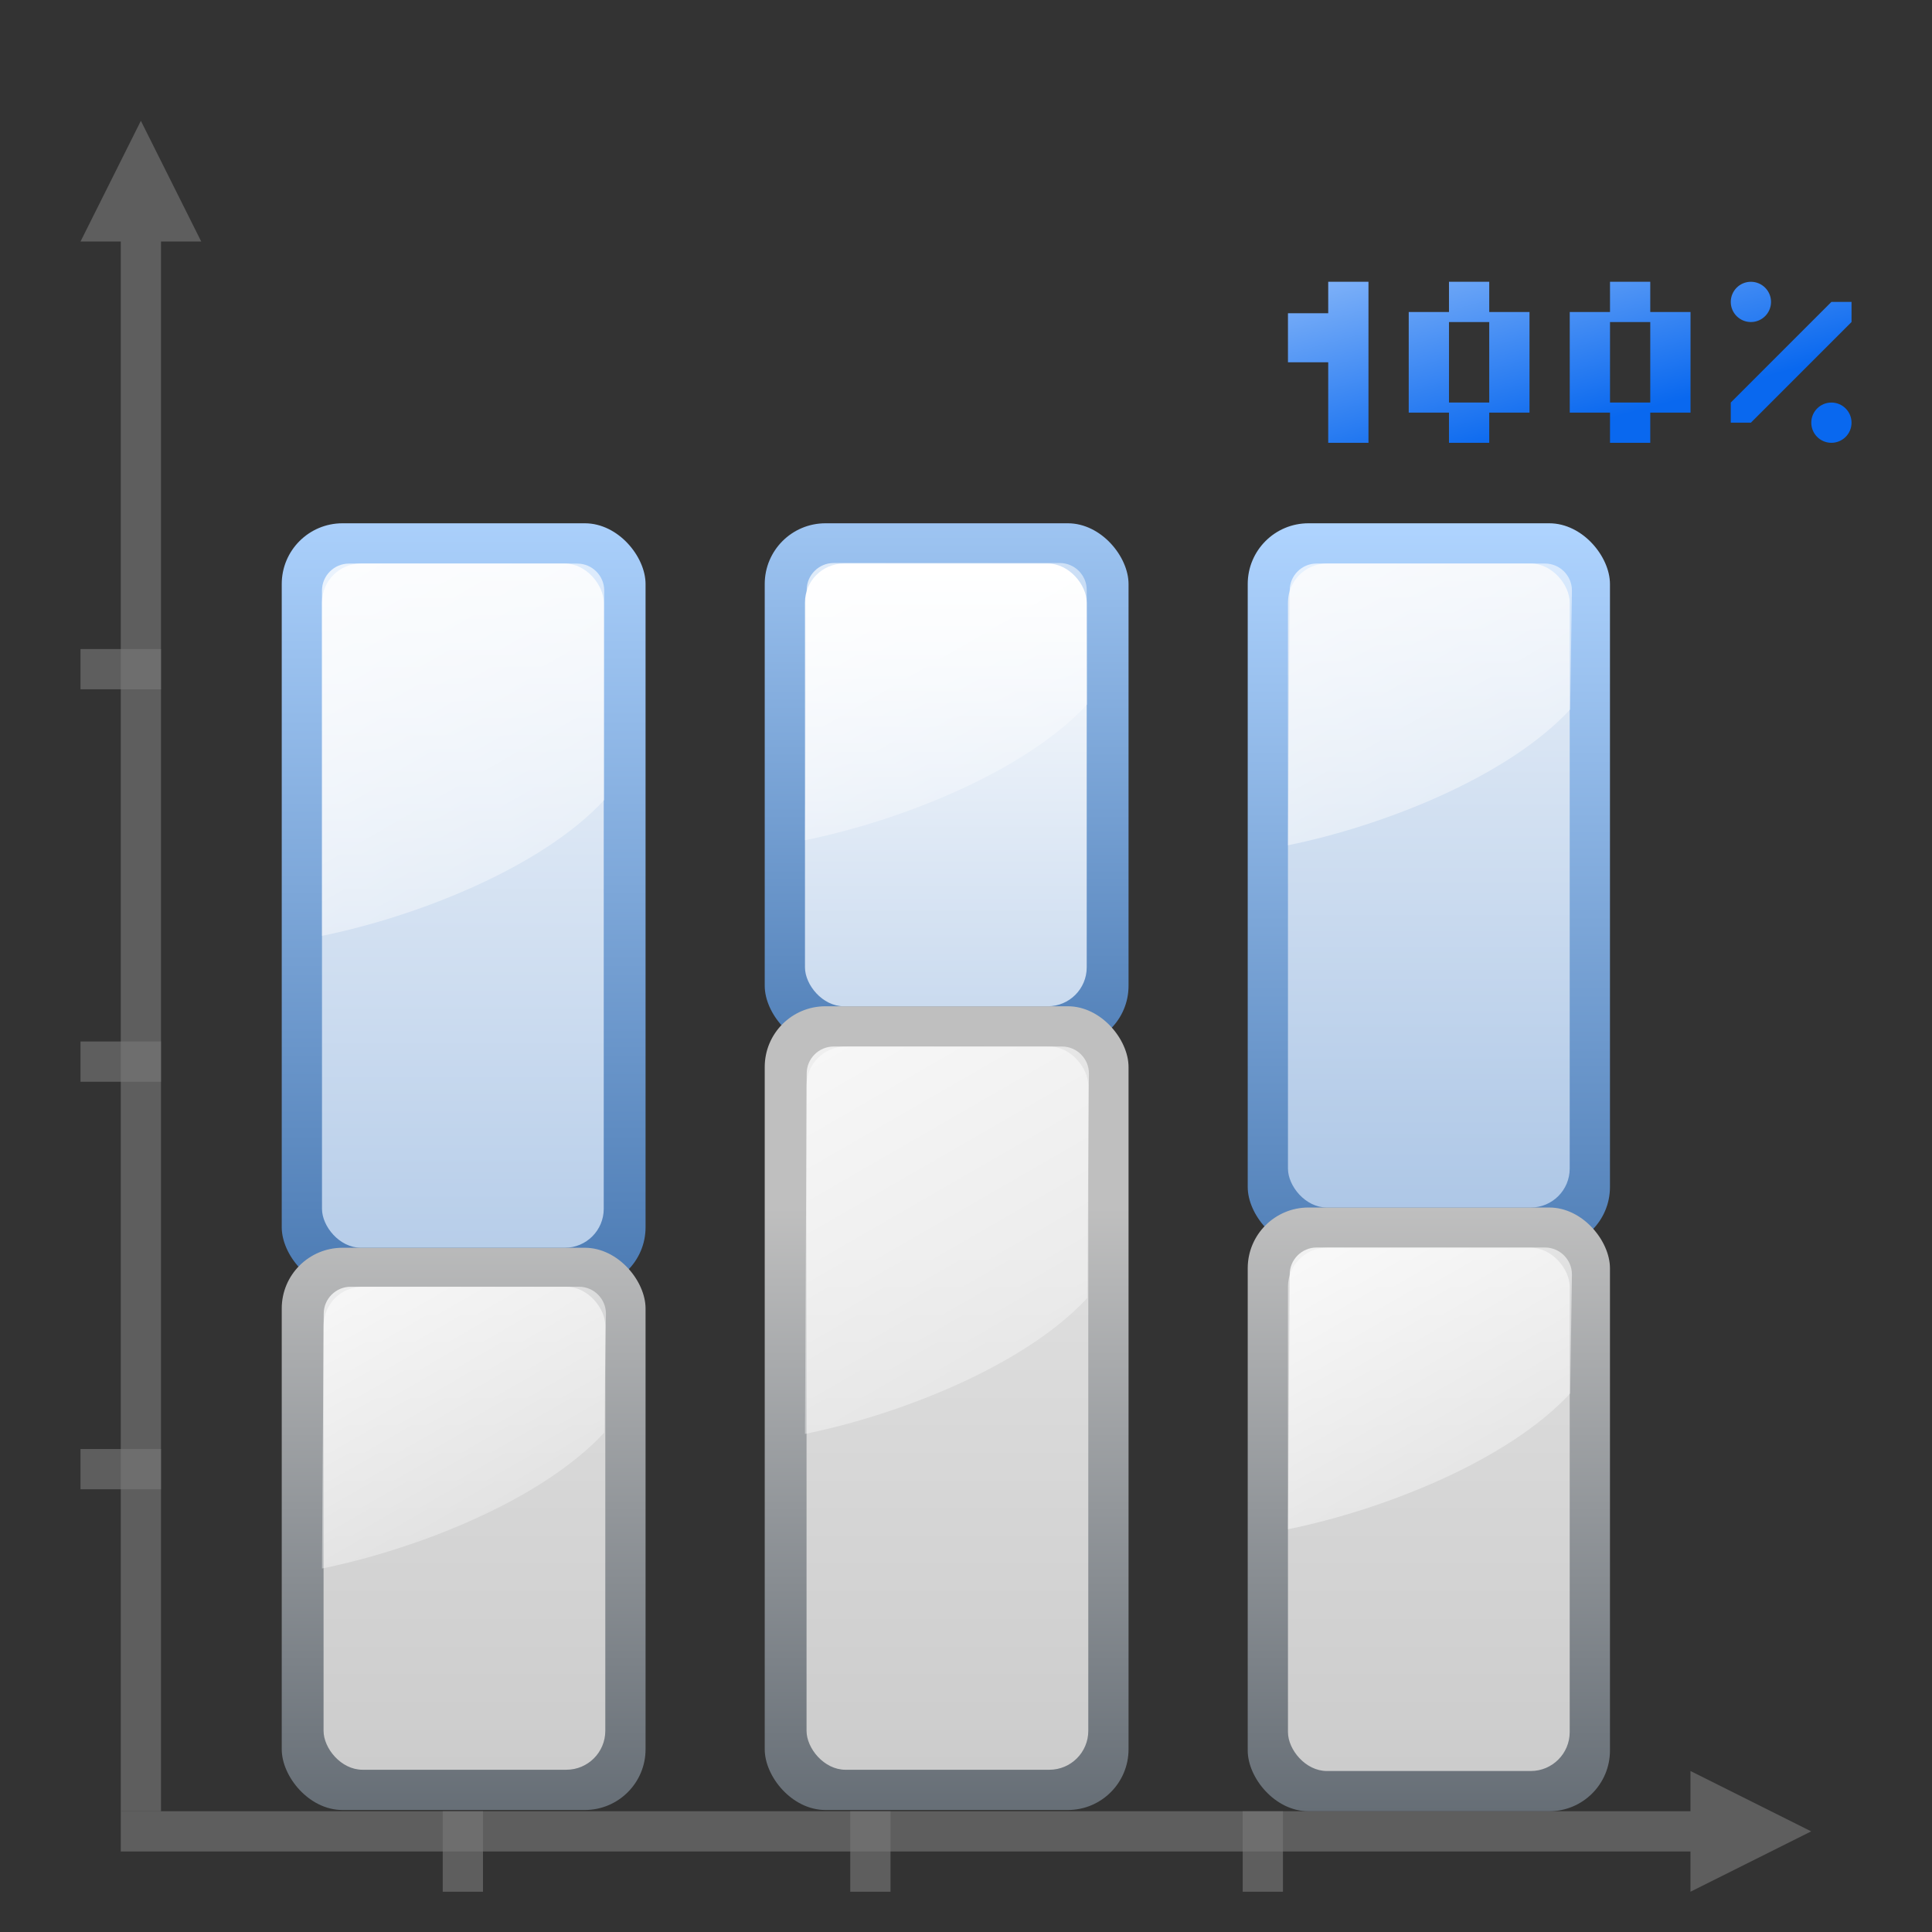<?xml version="1.0" encoding="UTF-8" standalone="no"?>
<!-- Created with Inkscape (http://www.inkscape.org/) -->
<svg
   xmlns:dc="http://purl.org/dc/elements/1.1/"
   xmlns:cc="http://creativecommons.org/ns#"
   xmlns:rdf="http://www.w3.org/1999/02/22-rdf-syntax-ns#"
   xmlns:svg="http://www.w3.org/2000/svg"
   xmlns="http://www.w3.org/2000/svg"
   xmlns:xlink="http://www.w3.org/1999/xlink"
   xmlns:sodipodi="http://sodipodi.sourceforge.net/DTD/sodipodi-0.dtd"
   xmlns:inkscape="http://www.inkscape.org/namespaces/inkscape"
   width="128"
   height="128"
   id="svg3408"
   sodipodi:version="0.32"
   inkscape:version="0.46"
   version="1.0"
   sodipodi:docbase="/home/pinheiro/artwork/Oxygen/scribus/scalable/small/16x16"
   sodipodi:docname="office-chart-bar-percentage.svgz"
   inkscape:output_extension="org.inkscape.output.svgz.inkscape"
   inkscape:export-filename="/home/pinheiro/pics/oxygen/scalable/actions/office-chart-bar-percentage.png"
   inkscape:export-xdpi="67.5"
   inkscape:export-ydpi="67.5">
  <rect width="100%" height="100%" fill="#333333" stroke="none"/>
  <defs
     id="defs3410">
    <inkscape:perspective
       sodipodi:type="inkscape:persp3d"
       inkscape:vp_x="0 : 64 : 1"
       inkscape:vp_y="0 : 1000 : 0"
       inkscape:vp_z="128 : 64 : 1"
       inkscape:persp3d-origin="64 : 42.666667 : 1"
       id="perspective93" />
    <linearGradient
       inkscape:collect="always"
       xlink:href="#linearGradient3025"
       id="linearGradient5026"
       gradientUnits="userSpaceOnUse"
       gradientTransform="translate(183.547,8.145)"
       x1="32"
       y1="54.525"
       x2="32"
       y2="90.525" />
    <linearGradient
       inkscape:collect="always"
       xlink:href="#linearGradient2431"
       id="linearGradient5028"
       gradientUnits="userSpaceOnUse"
       gradientTransform="translate(183.547,8.145)"
       x1="44"
       y1="98.525"
       x2="44"
       y2="54.344" />
    <linearGradient
       inkscape:collect="always"
       xlink:href="#linearGradient4419"
       id="linearGradient5030"
       gradientUnits="userSpaceOnUse"
       gradientTransform="translate(187.547,24.545)"
       x1="26.958"
       y1="26.393"
       x2="40.766"
       y2="77.927" />
    <linearGradient
       inkscape:collect="always"
       xlink:href="#linearGradient3025"
       id="linearGradient5014"
       gradientUnits="userSpaceOnUse"
       gradientTransform="translate(151.547,8.489)"
       x1="32"
       y1="54.181"
       x2="32"
       y2="90.181" />
    <linearGradient
       inkscape:collect="always"
       xlink:href="#linearGradient2431"
       id="linearGradient5016"
       gradientUnits="userSpaceOnUse"
       gradientTransform="translate(151.547,8.489)"
       x1="44"
       y1="98.181"
       x2="44"
       y2="62.181" />
    <linearGradient
       inkscape:collect="always"
       xlink:href="#linearGradient4419"
       id="linearGradient5018"
       gradientUnits="userSpaceOnUse"
       gradientTransform="translate(155.547,24.889)"
       x1="24"
       y1="25.781"
       x2="44.466"
       y2="91.735" />
    <linearGradient
       id="linearGradient3025">
      <stop
         style="stop-color:#bfbfbf;stop-opacity:1;"
         offset="0"
         id="stop3027" />
      <stop
         style="stop-color:#666e76;stop-opacity:1;"
         offset="1"
         id="stop3029" />
    </linearGradient>
    <linearGradient
       inkscape:collect="always"
       xlink:href="#linearGradient3025"
       id="linearGradient5002"
       gradientUnits="userSpaceOnUse"
       gradientTransform="translate(119.547,-1.705)"
       x1="32"
       y1="72.375"
       x2="32"
       y2="100.375" />
    <linearGradient
       id="linearGradient2431">
      <stop
         id="stop2433"
         offset="0"
         style="stop-color:#cccccc;stop-opacity:1;" />
      <stop
         id="stop2441"
         offset="1"
         style="stop-color:#dfdfdf;stop-opacity:1;" />
    </linearGradient>
    <linearGradient
       inkscape:collect="always"
       xlink:href="#linearGradient2431"
       id="linearGradient5004"
       gradientUnits="userSpaceOnUse"
       gradientTransform="translate(119.547,-1.705)"
       x1="44"
       y1="112.375"
       x2="44"
       y2="80.375" />
    <linearGradient
       inkscape:collect="always"
       xlink:href="#linearGradient4419"
       id="linearGradient5006"
       gradientUnits="userSpaceOnUse"
       x1="20"
       y1="35.975"
       x2="44.466"
       y2="91.735"
       gradientTransform="translate(123.547,14.695)" />
    <linearGradient
       inkscape:collect="always"
       xlink:href="#linearGradient3003"
       id="linearGradient4408"
       x1="35.804"
       y1="120.102"
       x2="35.804"
       y2="45.325"
       gradientUnits="userSpaceOnUse"
       gradientTransform="translate(-5.23,-13.333)" />
    <linearGradient
       inkscape:collect="always"
       xlink:href="#linearGradient3009"
       id="linearGradient4427"
       gradientUnits="userSpaceOnUse"
       gradientTransform="translate(-5.23,-13.333)"
       x1="48"
       y1="114.704"
       x2="48"
       y2="39.958" />
    <linearGradient
       inkscape:collect="always"
       xlink:href="#linearGradient4419"
       id="linearGradient4425"
       x1="14.097"
       y1="39.135"
       x2="44.466"
       y2="91.735"
       gradientUnits="userSpaceOnUse"
       gradientTransform="translate(-1.23,-12.033)" />
    <linearGradient
       inkscape:collect="always"
       xlink:href="#linearGradient3003"
       id="linearGradient4435"
       gradientUnits="userSpaceOnUse"
       gradientTransform="translate(26.77,8)"
       x1="35.804"
       y1="116.09"
       x2="35.804"
       y2="28" />
    <linearGradient
       inkscape:collect="always"
       xlink:href="#linearGradient3009"
       id="linearGradient4437"
       gradientUnits="userSpaceOnUse"
       gradientTransform="translate(26.77,8)"
       x1="48"
       y1="88"
       x2="47.999"
       y2="21.336" />
    <linearGradient
       inkscape:collect="always"
       xlink:href="#linearGradient4419"
       id="linearGradient4439"
       gradientUnits="userSpaceOnUse"
       x1="9.269"
       y1="30.772"
       x2="40"
       y2="84"
       gradientTransform="translate(30.77,4)" />
    <linearGradient
       y2="60"
       x2="47.999"
       y1="60"
       x1="3.999"
       gradientUnits="userSpaceOnUse"
       id="linearGradient3003">
      <stop
         id="stop3005"
         style="stop-color:#245795;stop-opacity:1;"
         offset="0" />
      <stop
         id="stop3007"
         style="stop-color:#afd4ff;stop-opacity:1;"
         offset="1" />
    </linearGradient>
    <linearGradient
       inkscape:collect="always"
       xlink:href="#linearGradient3003"
       id="linearGradient4447"
       gradientUnits="userSpaceOnUse"
       gradientTransform="translate(58.77,8)"
       x1="35.804"
       y1="116.09"
       x2="35.804"
       y2="28" />
    <linearGradient
       id="linearGradient3009">
      <stop
         id="stop3011"
         offset="0"
         style="stop-color:#9fbde2;stop-opacity:1;" />
      <stop
         id="stop3013"
         offset="1"
         style="stop-color:#ffffff;stop-opacity:1;" />
    </linearGradient>
    <linearGradient
       inkscape:collect="always"
       xlink:href="#linearGradient3009"
       id="linearGradient4449"
       gradientUnits="userSpaceOnUse"
       gradientTransform="translate(58.77,8)"
       x1="48"
       y1="96"
       x2="48"
       y2="28" />
    <linearGradient
       inkscape:collect="always"
       id="linearGradient4419">
      <stop
         style="stop-color:#ffffff;stop-opacity:1;"
         offset="0"
         id="stop4421" />
      <stop
         style="stop-color:#ffffff;stop-opacity:0;"
         offset="1"
         id="stop4423" />
    </linearGradient>
    <linearGradient
       inkscape:collect="always"
       xlink:href="#linearGradient4419"
       id="linearGradient4451"
       gradientUnits="userSpaceOnUse"
       x1="13.36"
       y1="37.859"
       x2="44.466"
       y2="91.735"
       gradientTransform="translate(62.77,4)" />
    <linearGradient
       inkscape:collect="always"
       xlink:href="#linearGradient3003"
       id="linearGradient3726"
       gradientUnits="userSpaceOnUse"
       gradientTransform="translate(118.317,6.67)"
       x1="35.804"
       y1="116.09"
       x2="35.804"
       y2="28" />
    <linearGradient
       inkscape:collect="always"
       xlink:href="#linearGradient3009"
       id="linearGradient3728"
       gradientUnits="userSpaceOnUse"
       gradientTransform="translate(118.317,6.67)"
       x1="48"
       y1="96"
       x2="48"
       y2="28" />
    <linearGradient
       inkscape:collect="always"
       xlink:href="#linearGradient4419"
       id="linearGradient3730"
       gradientUnits="userSpaceOnUse"
       gradientTransform="translate(122.317,2.67)"
       x1="23.875"
       y1="56.072"
       x2="44.466"
       y2="91.735" />
    <linearGradient
       inkscape:collect="always"
       xlink:href="#linearGradient3003"
       id="linearGradient3732"
       gradientUnits="userSpaceOnUse"
       gradientTransform="translate(150.317,6.67)"
       x1="35.804"
       y1="116.09"
       x2="35.804"
       y2="28" />
    <linearGradient
       inkscape:collect="always"
       xlink:href="#linearGradient3009"
       id="linearGradient3734"
       gradientUnits="userSpaceOnUse"
       gradientTransform="translate(150.317,6.67)"
       x1="48"
       y1="88"
       x2="47.999"
       y2="21.336" />
    <linearGradient
       inkscape:collect="always"
       xlink:href="#linearGradient4419"
       id="linearGradient3736"
       gradientUnits="userSpaceOnUse"
       gradientTransform="translate(154.317,2.67)"
       x1="9.269"
       y1="30.772"
       x2="40"
       y2="84" />
    <linearGradient
       inkscape:collect="always"
       xlink:href="#linearGradient3003"
       id="linearGradient3738"
       gradientUnits="userSpaceOnUse"
       gradientTransform="translate(182.317,6.67)"
       x1="35.804"
       y1="116.09"
       x2="35.804"
       y2="28" />
    <linearGradient
       inkscape:collect="always"
       xlink:href="#linearGradient3009"
       id="linearGradient3740"
       gradientUnits="userSpaceOnUse"
       gradientTransform="translate(182.317,6.67)"
       x1="48"
       y1="96"
       x2="48"
       y2="28" />
    <linearGradient
       inkscape:collect="always"
       xlink:href="#linearGradient4419"
       id="linearGradient3742"
       gradientUnits="userSpaceOnUse"
       gradientTransform="translate(186.317,2.67)"
       x1="13.36"
       y1="37.859"
       x2="44.466"
       y2="91.735" />
    <linearGradient
       inkscape:collect="always"
       xlink:href="#linearGradient3025"
       id="linearGradient3750"
       gradientUnits="userSpaceOnUse"
       gradientTransform="translate(-5.23,21.25)"
       x1="47.895"
       y1="58.751"
       x2="47.895"
       y2="98.75" />
    <linearGradient
       inkscape:collect="always"
       xlink:href="#linearGradient2431"
       id="linearGradient3752"
       gradientUnits="userSpaceOnUse"
       gradientTransform="translate(-5.23,21.25)"
       x1="48"
       y1="96.084"
       x2="48"
       y2="61.273" />
    <linearGradient
       inkscape:collect="always"
       xlink:href="#linearGradient4419"
       id="linearGradient3754"
       gradientUnits="userSpaceOnUse"
       gradientTransform="translate(-1.23,17.25)"
       x1="23.875"
       y1="56.072"
       x2="44.466"
       y2="91.735" />
    <linearGradient
       inkscape:collect="always"
       xlink:href="#linearGradient3003"
       id="linearGradient4532"
       gradientUnits="userSpaceOnUse"
       gradientTransform="translate(26.77,-23.999)"
       x1="35.804"
       y1="114.786"
       x2="35.804"
       y2="50.658" />
    <linearGradient
       inkscape:collect="always"
       xlink:href="#linearGradient3009"
       id="linearGradient4534"
       gradientUnits="userSpaceOnUse"
       gradientTransform="translate(26.77,-23.999)"
       x1="48"
       y1="114.704"
       x2="48"
       y2="61.273" />
    <linearGradient
       inkscape:collect="always"
       xlink:href="#linearGradient4419"
       id="linearGradient4536"
       gradientUnits="userSpaceOnUse"
       gradientTransform="translate(30.77,-27.999)"
       x1="20.604"
       y1="50.405"
       x2="44.466"
       y2="91.735" />
    <linearGradient
       inkscape:collect="always"
       xlink:href="#linearGradient3025"
       id="linearGradient4544"
       gradientUnits="userSpaceOnUse"
       gradientTransform="translate(26.77,21.25)"
       x1="47.895"
       y1="58.751"
       x2="47.895"
       y2="98.75" />
    <linearGradient
       inkscape:collect="always"
       xlink:href="#linearGradient2431"
       id="linearGradient4546"
       gradientUnits="userSpaceOnUse"
       gradientTransform="translate(26.77,21.25)"
       x1="48"
       y1="96.084"
       x2="48"
       y2="61.273" />
    <linearGradient
       inkscape:collect="always"
       xlink:href="#linearGradient4419"
       id="linearGradient4548"
       gradientUnits="userSpaceOnUse"
       gradientTransform="translate(30.77,17.25)"
       x1="14.679"
       y1="40.142"
       x2="44.466"
       y2="91.735" />
    <linearGradient
       inkscape:collect="always"
       xlink:href="#linearGradient3003"
       id="linearGradient4562"
       gradientUnits="userSpaceOnUse"
       gradientTransform="translate(58.769,-18.666)"
       x1="35.804"
       y1="125.347"
       x2="35.804"
       y2="53.325" />
    <linearGradient
       inkscape:collect="always"
       xlink:href="#linearGradient3009"
       id="linearGradient4564"
       gradientUnits="userSpaceOnUse"
       gradientTransform="translate(58.769,-18.666)"
       x1="48"
       y1="109.334"
       x2="48"
       y2="39.805" />
    <linearGradient
       inkscape:collect="always"
       xlink:href="#linearGradient4419"
       id="linearGradient4566"
       gradientUnits="userSpaceOnUse"
       gradientTransform="translate(62.769,-17.366)"
       x1="14.657"
       y1="40.104"
       x2="44.466"
       y2="91.735" />
    <linearGradient
       inkscape:collect="always"
       xlink:href="#linearGradient3025"
       id="linearGradient4568"
       gradientUnits="userSpaceOnUse"
       gradientTransform="translate(58.769,21.25)"
       x1="47.895"
       y1="58.751"
       x2="47.895"
       y2="98.75" />
    <linearGradient
       inkscape:collect="always"
       xlink:href="#linearGradient2431"
       id="linearGradient4570"
       gradientUnits="userSpaceOnUse"
       gradientTransform="translate(58.769,21.25)"
       x1="48"
       y1="96.084"
       x2="48"
       y2="61.273" />
    <linearGradient
       inkscape:collect="always"
       xlink:href="#linearGradient4419"
       id="linearGradient4572"
       gradientUnits="userSpaceOnUse"
       gradientTransform="translate(62.769,17.25)"
       x1="23.875"
       y1="56.072"
       x2="44.466"
       y2="91.735" />
    <linearGradient
       y2="32.731"
       x2="140.198"
       y1="90.118"
       x1="47.295"
       gradientTransform="matrix(1.133,0,0,1.133,-5.602,-0.829)"
       gradientUnits="userSpaceOnUse"
       id="linearGradient2829"
       xlink:href="#linearGradient3051"
       inkscape:collect="always" />
    <linearGradient
       y2="0.61"
       x2="117.162"
       y1="28.602"
       x1="124.663"
       gradientTransform="matrix(0.667,0,0,0.667,18.65,10.701)"
       gradientUnits="userSpaceOnUse"
       id="linearGradient2808"
       xlink:href="#linearGradient3174"
       inkscape:collect="always" />
    <linearGradient
       id="linearGradient3174">
      <stop
         id="stop3176"
         offset="0"
         style="stop-color:#0968ef;stop-opacity:1;" />
      <stop
         id="stop3178"
         offset="1"
         style="stop-color:#aecffc;stop-opacity:1;" />
    </linearGradient>
    <inkscape:perspective
       sodipodi:type="inkscape:persp3d"
       inkscape:vp_x="0 : 64 : 1"
       inkscape:vp_y="0 : 1000 : 0"
       inkscape:vp_z="128 : 64 : 1"
       inkscape:persp3d-origin="64 : 42.666667 : 1"
       id="perspective28" />
    <linearGradient
       id="linearGradient2742">
      <stop
         style="stop-color:#b900c4;stop-opacity:1;"
         offset="0"
         id="stop2744" />
      <stop
         style="stop-color:#ae4300;stop-opacity:1;"
         offset="1"
         id="stop2746" />
    </linearGradient>
    <linearGradient
       id="linearGradient2748">
      <stop
         style="stop-color:#7c7c7c;stop-opacity:1;"
         offset="0"
         id="stop2750" />
      <stop
         style="stop-color:#d5d5d5;stop-opacity:1;"
         offset="1"
         id="stop2752" />
    </linearGradient>
    <linearGradient
       inkscape:collect="always"
       xlink:href="#linearGradient3051"
       id="linearGradient2754"
       x1="57.975"
       y1="98.709"
       x2="101.764"
       y2="54.921"
       gradientUnits="userSpaceOnUse" />
    <linearGradient
       inkscape:collect="always"
       xlink:href="#linearGradient6310"
       id="linearGradient2756"
       gradientUnits="userSpaceOnUse"
       x1="51.643"
       y1="93.309"
       x2="91.709"
       y2="23.912" />
    <linearGradient
       inkscape:collect="always"
       xlink:href="#linearGradient3174"
       id="linearGradient2402"
       gradientUnits="userSpaceOnUse"
       x1="61.742"
       y1="111.182"
       x2="107.275"
       y2="84.893"
       gradientTransform="translate(0,-79.903)" />
    <linearGradient
       inkscape:collect="always"
       xlink:href="#linearGradient3174"
       id="linearGradient3228"
       gradientUnits="userSpaceOnUse"
       gradientTransform="translate(80,-87.903)"
       x1="61.742"
       y1="111.182"
       x2="107.275"
       y2="84.893" />
    <linearGradient
       inkscape:collect="always"
       xlink:href="#linearGradient3174"
       id="linearGradient3238"
       x1="108"
       y1="20"
       x2="112"
       y2="20"
       gradientUnits="userSpaceOnUse"
       gradientTransform="translate(-20,0)" />
    <linearGradient
       inkscape:collect="always"
       xlink:href="#linearGradient3174"
       id="linearGradient3242"
       gradientUnits="userSpaceOnUse"
       gradientTransform="matrix(1,0,0,0.305,-24,11.469)"
       x1="108"
       y1="20"
       x2="112"
       y2="20" />
    <linearGradient
       inkscape:collect="always"
       xlink:href="#linearGradient3174"
       id="linearGradient3246"
       gradientUnits="userSpaceOnUse"
       x1="108"
       y1="20"
       x2="112"
       y2="20"
       gradientTransform="matrix(1,0,0,0.625,-12,7.5)" />
    <linearGradient
       inkscape:collect="always"
       xlink:href="#linearGradient3174"
       id="linearGradient3250"
       gradientUnits="userSpaceOnUse"
       gradientTransform="matrix(1,0,0,0.25,-8,9)"
       x1="108"
       y1="20"
       x2="112"
       y2="20" />
    <linearGradient
       inkscape:collect="always"
       xlink:href="#linearGradient3174"
       id="linearGradient3254"
       gradientUnits="userSpaceOnUse"
       gradientTransform="matrix(1,0,0,0.25,-8,21)"
       x1="108"
       y1="20"
       x2="112"
       y2="20" />
    <linearGradient
       inkscape:collect="always"
       xlink:href="#linearGradient3174"
       id="linearGradient3258"
       gradientUnits="userSpaceOnUse"
       gradientTransform="matrix(1,0,0,0.625,-4,7.5)"
       x1="108"
       y1="20"
       x2="112"
       y2="20" />
    <linearGradient
       inkscape:collect="always"
       xlink:href="#linearGradient3174"
       id="linearGradient3268"
       gradientUnits="userSpaceOnUse"
       gradientTransform="matrix(1,0,0,0.5,4,10)"
       x1="108"
       y1="20"
       x2="112"
       y2="20" />
    <linearGradient
       inkscape:collect="always"
       xlink:href="#linearGradient3174"
       id="linearGradient3270"
       gradientUnits="userSpaceOnUse"
       gradientTransform="matrix(1,0,0,0.25,8,9)"
       x1="108"
       y1="20"
       x2="112"
       y2="20" />
    <linearGradient
       inkscape:collect="always"
       xlink:href="#linearGradient3174"
       id="linearGradient3272"
       gradientUnits="userSpaceOnUse"
       gradientTransform="matrix(1,0,0,0.25,8,21)"
       x1="108"
       y1="20"
       x2="112"
       y2="20" />
    <linearGradient
       inkscape:collect="always"
       xlink:href="#linearGradient3174"
       id="linearGradient3274"
       gradientUnits="userSpaceOnUse"
       gradientTransform="matrix(1,0,0,0.5,12,10)"
       x1="108"
       y1="20"
       x2="112"
       y2="20" />
    <linearGradient
       inkscape:collect="always"
       xlink:href="#linearGradient3174"
       id="linearGradient3284"
       gradientUnits="userSpaceOnUse"
       gradientTransform="matrix(1,0,0,0.625,4,7.5)"
       x1="108"
       y1="20"
       x2="112"
       y2="20" />
    <linearGradient
       inkscape:collect="always"
       xlink:href="#linearGradient3174"
       id="linearGradient3286"
       gradientUnits="userSpaceOnUse"
       gradientTransform="matrix(1,0,0,0.25,8,9)"
       x1="108"
       y1="20"
       x2="112"
       y2="20" />
    <linearGradient
       inkscape:collect="always"
       xlink:href="#linearGradient3174"
       id="linearGradient2773"
       gradientUnits="userSpaceOnUse"
       gradientTransform="matrix(1,0,0,0.25,8,21)"
       x1="108"
       y1="20"
       x2="112"
       y2="20" />
    <linearGradient
       inkscape:collect="always"
       xlink:href="#linearGradient3174"
       id="linearGradient3290"
       gradientUnits="userSpaceOnUse"
       gradientTransform="matrix(1,0,0,0.625,12,7.5)"
       x1="108"
       y1="20"
       x2="112"
       y2="20" />
    <linearGradient
       inkscape:collect="always"
       xlink:href="#linearGradient3174"
       id="linearGradient3293"
       gradientUnits="userSpaceOnUse"
       gradientTransform="translate(-36,0)"
       x1="124.663"
       y1="28.602"
       x2="130.439"
       y2="7.045" />
    <linearGradient
       inkscape:collect="always"
       xlink:href="#linearGradient3174"
       id="linearGradient3303"
       gradientUnits="userSpaceOnUse"
       gradientTransform="translate(-36,0)"
       x1="124.663"
       y1="28.602"
       x2="130.439"
       y2="7.045" />
    <linearGradient
       inkscape:collect="always"
       xlink:href="#linearGradient3174"
       id="linearGradient2778"
       gradientUnits="userSpaceOnUse"
       gradientTransform="translate(-36,0)"
       x1="124.663"
       y1="28.602"
       x2="130.439"
       y2="7.045" />
    <linearGradient
       y2="-2.151"
       x2="91.471"
       y1="57.515"
       x1="151.137"
       gradientTransform="matrix(0.707,0.707,-0.707,0.707,45.799,-39.539)"
       gradientUnits="userSpaceOnUse"
       id="linearGradient3542"
       xlink:href="#linearGradient6310"
       inkscape:collect="always" />
    <linearGradient
       y2="-12"
       x2="112"
       y1="56"
       x1="84"
       gradientTransform="translate(-12.701,39.401)"
       gradientUnits="userSpaceOnUse"
       id="linearGradient3539"
       xlink:href="#linearGradient3643"
       inkscape:collect="always" />
    <linearGradient
       gradientTransform="translate(126.383,-1.623)"
       gradientUnits="userSpaceOnUse"
       y2="28"
       x2="72"
       y1="104"
       x1="64"
       id="linearGradient3519"
       xlink:href="#linearGradient3521"
       inkscape:collect="always" />
    <linearGradient
       gradientTransform="translate(126.383,-1.623)"
       gradientUnits="userSpaceOnUse"
       y2="23.905"
       x2="64"
       y1="108"
       x1="64"
       id="linearGradient3499"
       xlink:href="#linearGradient2222"
       inkscape:collect="always" />
    <linearGradient
       gradientTransform="translate(104,-103.95)"
       y2="-1.405"
       x2="8.239"
       y1="-13.865"
       x1="8.239"
       gradientUnits="userSpaceOnUse"
       id="linearGradient3115"
       xlink:href="#linearGradient2222"
       inkscape:collect="always" />
    <linearGradient
       gradientTransform="translate(0,-103.95)"
       y2="-1.405"
       x2="8.239"
       y1="-13.865"
       x1="8.239"
       gradientUnits="userSpaceOnUse"
       id="linearGradient3746"
       xlink:href="#linearGradient2222"
       inkscape:collect="always" />
    <linearGradient
       gradientTransform="translate(103.95,0)"
       y2="-1.405"
       x2="8.239"
       y1="-13.865"
       x1="8.239"
       gradientUnits="userSpaceOnUse"
       id="linearGradient3112"
       xlink:href="#linearGradient2222"
       inkscape:collect="always" />
    <linearGradient
       y2="-1.405"
       x2="8.239"
       y1="-13.865"
       x1="8.239"
       gradientUnits="userSpaceOnUse"
       id="linearGradient3110"
       xlink:href="#linearGradient2222"
       inkscape:collect="always" />
    <inkscape:perspective
       sodipodi:type="inkscape:persp3d"
       inkscape:vp_x="-50 : 600 : 1"
       inkscape:vp_y="0 : 1000 : 0"
       inkscape:vp_z="700 : 600 : 1"
       inkscape:persp3d-origin="300 : 400 : 1"
       id="perspective3627" />
    <linearGradient
       id="linearGradient2222"
       inkscape:collect="always">
      <stop
         id="stop2224"
         offset="0"
         style="stop-color:#0066ff;stop-opacity:1" />
      <stop
         id="stop2226"
         offset="1"
         style="stop-color:#80b3ff;stop-opacity:1" />
    </linearGradient>
    <linearGradient
       inkscape:collect="always"
       id="linearGradient3288">
      <stop
         style="stop-color:#618fd2;stop-opacity:1;"
         offset="0"
         id="stop3290" />
      <stop
         style="stop-color:#a4c0e4;stop-opacity:1"
         offset="1"
         id="stop3292" />
    </linearGradient>
    <linearGradient
       y2="32"
       x2="74.33"
       y1="-5.83"
       x1="102.311"
       gradientTransform="matrix(1.571,0,0,2,-77.455,-24)"
       gradientUnits="userSpaceOnUse"
       id="linearGradient3636"
       xlink:href="#linearGradient3310"
       inkscape:collect="always" />
    <linearGradient
       y2="28"
       x2="124.092"
       y1="100"
       x1="42.729"
       gradientTransform="matrix(0.833,0,0,0.889,-5.333,-16.889)"
       gradientUnits="userSpaceOnUse"
       id="linearGradient3639"
       xlink:href="#linearGradient2431"
       inkscape:collect="always" />
    <linearGradient
       y2="549.061"
       x2="399.775"
       y1="1164.67"
       x1="399.775"
       gradientTransform="matrix(9.7165589e-2,0,0,0.13,-6.306,-71.504)"
       gradientUnits="userSpaceOnUse"
       id="linearGradient3641"
       xlink:href="#linearGradient7422"
       inkscape:collect="always" />
    <linearGradient
       id="linearGradient3643">
      <stop
         id="stop3645"
         offset="0"
         style="stop-color:#0968ef;stop-opacity:1;" />
      <stop
         id="stop3647"
         offset="1"
         style="stop-color:#aecffc;stop-opacity:1;" />
    </linearGradient>
    <linearGradient
       id="linearGradient3649">
      <stop
         style="stop-color:#ffffff;stop-opacity:1;"
         offset="0"
         id="stop3651" />
      <stop
         id="stop3653"
         offset="0.426"
         style="stop-color:#ffffff;stop-opacity:1;" />
      <stop
         id="stop3655"
         offset="0.589"
         style="stop-color:#f1f1f1;stop-opacity:1;" />
      <stop
         style="stop-color:#eaeaea;stop-opacity:1;"
         offset="0.802"
         id="stop3657" />
      <stop
         style="stop-color:#dfdfdf;stop-opacity:1;"
         offset="1"
         id="stop3659" />
    </linearGradient>
    <linearGradient
       id="linearGradient3661">
      <stop
         style="stop-color:#b4b4b6;stop-opacity:1;"
         offset="0"
         id="stop3663" />
      <stop
         id="stop3665"
         offset="0.5"
         style="stop-color:#9c9ca1;stop-opacity:1;" />
      <stop
         id="stop3667"
         offset="1"
         style="stop-color:#cdcdd1;stop-opacity:1;" />
    </linearGradient>
    <linearGradient
       id="linearGradient3681">
      <stop
         style="stop-color:#c7cdd7;stop-opacity:1;"
         offset="0"
         id="stop3683" />
      <stop
         style="stop-color:#ffffff;stop-opacity:1;"
         offset="1"
         id="stop3685" />
    </linearGradient>
    <linearGradient
       inkscape:collect="always"
       xlink:href="#linearGradient3314"
       id="linearGradient3687"
       gradientUnits="userSpaceOnUse"
       gradientTransform="matrix(3.333,0,-0.64,2.559,69.638,-169.219)"
       x1="20"
       y1="78.165"
       x2="20"
       y2="109.849" />
    <linearGradient
       inkscape:collect="always"
       xlink:href="#linearGradient3323"
       id="linearGradient3689"
       gradientUnits="userSpaceOnUse"
       gradientTransform="matrix(0.833,0,0,0.916,40.667,32.069)"
       x1="80.347"
       y1="17.269"
       x2="73.463"
       y2="107.955" />
    <linearGradient
       inkscape:collect="always"
       xlink:href="#linearGradient2399"
       id="linearGradient3691"
       x1="113.157"
       y1="25.786"
       x2="39.268"
       y2="25.786"
       gradientUnits="userSpaceOnUse"
       gradientTransform="translate(12,0)" />
    <linearGradient
       inkscape:collect="always"
       xlink:href="#linearGradient7422"
       id="linearGradient3693"
       gradientUnits="userSpaceOnUse"
       gradientTransform="matrix(9.7165589e-2,0,0,0.13,-6.306,-71.504)"
       x1="399.775"
       y1="1164.67"
       x2="399.775"
       y2="549.061" />
    <linearGradient
       inkscape:collect="always"
       xlink:href="#linearGradient2431"
       id="linearGradient3695"
       gradientUnits="userSpaceOnUse"
       gradientTransform="matrix(0.833,0,0,0.889,-5.333,-16.889)"
       x1="42.729"
       y1="100"
       x2="124.092"
       y2="28" />
    <linearGradient
       inkscape:collect="always"
       xlink:href="#linearGradient3310"
       id="linearGradient3697"
       gradientUnits="userSpaceOnUse"
       gradientTransform="matrix(1.571,0,0,2,-77.455,-24)"
       x1="102.311"
       y1="-5.83"
       x2="74.33"
       y2="32" />
    <linearGradient
       inkscape:collect="always"
       xlink:href="#linearGradient3323"
       id="linearGradient3699"
       gradientUnits="userSpaceOnUse"
       gradientTransform="matrix(0.833,0,0,0.916,40.667,32.069)"
       x1="80.347"
       y1="17.269"
       x2="73.463"
       y2="107.955" />
    <linearGradient
       inkscape:collect="always"
       xlink:href="#linearGradient3314"
       id="linearGradient3701"
       gradientUnits="userSpaceOnUse"
       gradientTransform="matrix(3.333,0,-0.64,2.559,69.638,-169.219)"
       x1="20"
       y1="78.165"
       x2="20"
       y2="109.849" />
    <linearGradient
       inkscape:collect="always"
       xlink:href="#linearGradient2399"
       id="linearGradient3553"
       gradientUnits="userSpaceOnUse"
       gradientTransform="translate(12,0)"
       x1="113.157"
       y1="25.786"
       x2="39.268"
       y2="25.786" />
    <linearGradient
       inkscape:collect="always"
       xlink:href="#linearGradient2399"
       id="linearGradient2201"
       gradientUnits="userSpaceOnUse"
       gradientTransform="matrix(0.707,0.707,0.707,-0.707,-8.689,31.054)"
       x1="113.157"
       y1="25.786"
       x2="39.268"
       y2="25.786" />
    <linearGradient
       inkscape:collect="always"
       xlink:href="#linearGradient3314"
       id="linearGradient2204"
       gradientUnits="userSpaceOnUse"
       gradientTransform="matrix(0,3.333,2.559,-0.64,-169.232,69.651)"
       x1="20"
       y1="78.165"
       x2="20"
       y2="109.849" />
    <linearGradient
       inkscape:collect="always"
       xlink:href="#linearGradient3323"
       id="linearGradient3706"
       gradientUnits="userSpaceOnUse"
       gradientTransform="matrix(0.833,0,0,0.889,19.748,31.099)"
       x1="80.347"
       y1="17.269"
       x2="73.463"
       y2="107.955" />
    <linearGradient
       inkscape:collect="always"
       xlink:href="#linearGradient3310"
       id="linearGradient3708"
       gradientUnits="userSpaceOnUse"
       gradientTransform="matrix(0,-1.198,-1.75,0,100,149.334)"
       x1="102.311"
       y1="-5.83"
       x2="74.33"
       y2="32" />
    <linearGradient
       inkscape:collect="always"
       xlink:href="#linearGradient2431"
       id="linearGradient2214"
       gradientUnits="userSpaceOnUse"
       gradientTransform="matrix(0.583,0,0,0.778,6.681,-5.778)"
       x1="119.576"
       y1="23.793"
       x2="16"
       y2="109.651" />
    <linearGradient
       inkscape:collect="always"
       xlink:href="#linearGradient7422"
       id="linearGradient2217"
       gradientUnits="userSpaceOnUse"
       gradientTransform="matrix(7.2861454e-2,0,0,0.117,3.284,-56.353)"
       x1="399.775"
       y1="1164.67"
       x2="399.775"
       y2="549.061" />
    <linearGradient
       inkscape:collect="always"
       xlink:href="#linearGradient3288"
       id="linearGradient3298"
       gradientUnits="userSpaceOnUse"
       x1="8.239"
       y1="-13.865"
       x2="8.239"
       y2="-1.405"
       gradientTransform="translate(63.95,0)" />
    <linearGradient
       y2="120.065"
       x2="-122.809"
       y1="14.748"
       x1="37.406"
       gradientTransform="matrix(-0.364,0.954,-0.953,-0.365,120.139,78.095)"
       gradientUnits="userSpaceOnUse"
       id="linearGradient3644"
       xlink:href="#XMLID_2_"
       inkscape:collect="always" />
    <linearGradient
       y2="116.059"
       x2="55.589"
       y1="-44.786"
       x1="-5.896"
       gradientTransform="matrix(0.364,0.954,0.953,-0.365,7.994,78.095)"
       gradientUnits="userSpaceOnUse"
       id="linearGradient3638"
       xlink:href="#linearGradient2443"
       inkscape:collect="always" />
    <linearGradient
       gradientTransform="matrix(-0.364,0.954,-0.953,-0.365,120.139,78.095)"
       y2="120.065"
       x2="-122.809"
       y1="14.748"
       x1="37.406"
       gradientUnits="userSpaceOnUse"
       id="linearGradient3632"
       xlink:href="#XMLID_2_"
       inkscape:collect="always" />
    <radialGradient
       r="51.479"
       fy="43.392"
       fx="1.609"
       cy="43.392"
       cx="1.609"
       gradientTransform="matrix(0.108,1.062,-1.389,0.14,149.378,64.954)"
       gradientUnits="userSpaceOnUse"
       id="radialGradient3630"
       xlink:href="#linearGradient3323"
       inkscape:collect="always" />
    <linearGradient
       y2="120.065"
       x2="-122.809"
       y1="14.748"
       x1="37.406"
       gradientUnits="userSpaceOnUse"
       id="linearGradient3627"
       xlink:href="#XMLID_2_"
       inkscape:collect="always" />
    <radialGradient
       r="51.479"
       fy="43.392"
       fx="1.609"
       cy="43.392"
       cx="1.609"
       gradientTransform="matrix(0.934,-0.47,0.614,1.223,-22.252,-22.18)"
       gradientUnits="userSpaceOnUse"
       id="radialGradient3625"
       xlink:href="#linearGradient3323"
       inkscape:collect="always" />
    <linearGradient
       gradientTransform="matrix(0.364,0.954,0.953,-0.365,7.994,78.095)"
       y2="116.059"
       x2="55.589"
       y1="-44.786"
       x1="-5.896"
       gradientUnits="userSpaceOnUse"
       id="linearGradient3623"
       xlink:href="#linearGradient2443"
       inkscape:collect="always" />
    <linearGradient
       gradientTransform="matrix(0.364,0.954,0.953,-0.365,7.994,78.095)"
       y2="48.465"
       x2="-11.964"
       y1="96.019"
       x1="94.271"
       gradientUnits="userSpaceOnUse"
       id="linearGradient3621"
       xlink:href="#linearGradient3369"
       inkscape:collect="always" />
    <linearGradient
       y2="41.851"
       x2="63.742"
       y1="7.38"
       x1="102.024"
       gradientTransform="matrix(0,-1,-2.602,1.039,110.159,125.714)"
       gradientUnits="userSpaceOnUse"
       id="linearGradient3618"
       xlink:href="#linearGradient3310"
       inkscape:collect="always" />
    <linearGradient
       y2="41.851"
       x2="63.742"
       y1="7.38"
       x1="102.024"
       gradientTransform="matrix(-1,0,1.039,-2.602,125.708,126.165)"
       gradientUnits="userSpaceOnUse"
       id="linearGradient3615"
       xlink:href="#linearGradient3310"
       inkscape:collect="always" />
    <linearGradient
       y2="116.059"
       x2="55.589"
       y1="-44.786"
       x1="-5.896"
       gradientUnits="userSpaceOnUse"
       id="linearGradient3613"
       xlink:href="#linearGradient2443"
       inkscape:collect="always" />
    <linearGradient
       y2="48.465"
       x2="-11.964"
       y1="96.019"
       x1="94.271"
       gradientUnits="userSpaceOnUse"
       id="linearGradient3611"
       xlink:href="#linearGradient3369"
       inkscape:collect="always" />
    <linearGradient
       y2="25.786"
       x2="39.268"
       y1="25.786"
       x1="113.157"
       gradientTransform="matrix(-1,0,0,1,-75.714,190.919)"
       gradientUnits="userSpaceOnUse"
       id="linearGradient3551"
       xlink:href="#linearGradient2399"
       inkscape:collect="always" />
    <linearGradient
       y2="109.849"
       x2="20"
       y1="78.165"
       x1="20"
       gradientTransform="matrix(3.333,0,-0.64,2.559,69.638,-169.219)"
       gradientUnits="userSpaceOnUse"
       id="linearGradient3549"
       xlink:href="#linearGradient3314"
       inkscape:collect="always" />
    <linearGradient
       y2="107.955"
       x2="73.463"
       y1="17.269"
       x1="80.347"
       gradientTransform="matrix(0.833,0,0,0.916,40.667,32.069)"
       gradientUnits="userSpaceOnUse"
       id="linearGradient3547"
       xlink:href="#linearGradient3323"
       inkscape:collect="always" />
    <linearGradient
       y2="32"
       x2="74.33"
       y1="-5.83"
       x1="102.311"
       gradientTransform="matrix(1.571,0,0,2,-77.455,-24)"
       gradientUnits="userSpaceOnUse"
       id="linearGradient3545"
       xlink:href="#linearGradient3310"
       inkscape:collect="always" />
    <linearGradient
       y2="28"
       x2="124.092"
       y1="100"
       x1="42.729"
       gradientTransform="matrix(0.833,0,0,0.889,-5.333,-16.889)"
       gradientUnits="userSpaceOnUse"
       id="linearGradient3543"
       xlink:href="#linearGradient2431"
       inkscape:collect="always" />
    <linearGradient
       y2="549.061"
       x2="399.775"
       y1="1164.67"
       x1="399.775"
       gradientTransform="matrix(9.7165589e-2,0,0,0.13,-6.306,-71.504)"
       gradientUnits="userSpaceOnUse"
       id="linearGradient3541"
       xlink:href="#linearGradient7422"
       inkscape:collect="always" />
    <linearGradient
       y2="128.438"
       x2="34.25"
       y1="43.775"
       x1="56"
       gradientUnits="userSpaceOnUse"
       id="linearGradient3531"
       xlink:href="#linearGradient3314"
       inkscape:collect="always" />
    <linearGradient
       y2="25.786"
       x2="39.268"
       y1="25.786"
       x1="113.157"
       gradientTransform="matrix(-1,0,0,1,-75.714,190.919)"
       gradientUnits="userSpaceOnUse"
       id="linearGradient3511"
       xlink:href="#linearGradient2399"
       inkscape:collect="always" />
    <linearGradient
       y2="109.849"
       x2="20"
       y1="78.165"
       x1="20"
       gradientTransform="matrix(3.333,0,-0.64,2.559,69.638,-169.219)"
       gradientUnits="userSpaceOnUse"
       id="linearGradient3509"
       xlink:href="#linearGradient3314"
       inkscape:collect="always" />
    <linearGradient
       y2="107.955"
       x2="73.463"
       y1="17.269"
       x1="80.347"
       gradientTransform="matrix(0.833,0,0,0.916,40.667,32.069)"
       gradientUnits="userSpaceOnUse"
       id="linearGradient3507"
       xlink:href="#linearGradient3323"
       inkscape:collect="always" />
    <linearGradient
       y2="32"
       x2="74.33"
       y1="-5.83"
       x1="102.311"
       gradientTransform="matrix(1.571,0,0,2,-77.455,-24)"
       gradientUnits="userSpaceOnUse"
       id="linearGradient3505"
       xlink:href="#linearGradient3310"
       inkscape:collect="always" />
    <linearGradient
       y2="28"
       x2="124.092"
       y1="100"
       x1="42.729"
       gradientTransform="matrix(0.833,0,0,0.889,-5.333,-16.889)"
       gradientUnits="userSpaceOnUse"
       id="linearGradient3503"
       xlink:href="#linearGradient2431"
       inkscape:collect="always" />
    <linearGradient
       y2="549.061"
       x2="399.775"
       y1="1164.67"
       x1="399.775"
       gradientTransform="matrix(9.7165589e-2,0,0,0.13,-6.306,-71.504)"
       gradientUnits="userSpaceOnUse"
       id="linearGradient3501"
       xlink:href="#linearGradient7422"
       inkscape:collect="always" />
    <linearGradient
       gradientUnits="userSpaceOnUse"
       y2="128.438"
       x2="34.25"
       y1="43.775"
       x1="56"
       id="linearGradient3489"
       xlink:href="#linearGradient3314"
       inkscape:collect="always" />
    <linearGradient
       y2="120.065"
       x2="-122.809"
       y1="14.748"
       x1="37.406"
       gradientTransform="matrix(0.364,0.954,0.953,-0.365,7.994,78.095)"
       gradientUnits="userSpaceOnUse"
       id="linearGradient3484"
       xlink:href="#XMLID_2_"
       inkscape:collect="always" />
    <radialGradient
       r="51.479"
       fy="46.049"
       fx="-11.533"
       cy="46.049"
       cx="-11.533"
       gradientTransform="matrix(-0.149,1.639,1.391,0.124,-21.244,64.708)"
       gradientUnits="userSpaceOnUse"
       id="radialGradient3482"
       xlink:href="#linearGradient3323"
       inkscape:collect="always" />
    <linearGradient
       y2="120.065"
       x2="-122.809"
       y1="14.748"
       x1="37.406"
       gradientTransform="matrix(0.364,0.954,0.953,-0.365,7.994,78.095)"
       gradientUnits="userSpaceOnUse"
       id="linearGradient3480"
       xlink:href="#XMLID_2_"
       inkscape:collect="always" />
    <linearGradient
       gradientTransform="matrix(0.364,0.954,0.953,-0.365,7.994,78.095)"
       y2="120.065"
       x2="-122.809"
       y1="14.748"
       x1="37.406"
       gradientUnits="userSpaceOnUse"
       id="linearGradient3471"
       xlink:href="#XMLID_2_"
       inkscape:collect="always" />
    <radialGradient
       r="51.479"
       fy="46.049"
       fx="-11.533"
       cy="46.049"
       cx="-11.533"
       gradientTransform="matrix(-0.149,1.639,1.391,0.124,-21.244,64.708)"
       gradientUnits="userSpaceOnUse"
       id="radialGradient3469"
       xlink:href="#linearGradient3323"
       inkscape:collect="always" />
    <linearGradient
       y2="120.065"
       x2="-122.809"
       y1="14.748"
       x1="37.406"
       gradientUnits="userSpaceOnUse"
       id="linearGradient3466"
       xlink:href="#XMLID_2_"
       inkscape:collect="always" />
    <radialGradient
       r="51.479"
       fy="46.049"
       fx="-11.533"
       cy="46.049"
       cx="-11.533"
       gradientTransform="matrix(1.447,-0.71,0.6,1.23,-22.477,-22.092)"
       gradientUnits="userSpaceOnUse"
       id="radialGradient3464"
       xlink:href="#linearGradient3323"
       inkscape:collect="always" />
    <radialGradient
       gradientUnits="userSpaceOnUse"
       gradientTransform="matrix(0.934,-0.47,0.614,1.223,-22.252,-22.18)"
       r="51.479"
       fy="43.392"
       fx="1.609"
       cy="43.392"
       cx="1.609"
       id="radialGradient3454"
       xlink:href="#linearGradient3323"
       inkscape:collect="always" />
    <inkscape:perspective
       sodipodi:type="inkscape:persp3d"
       inkscape:vp_x="-50 : 600 : 1"
       inkscape:vp_y="0 : 1000 : 0"
       inkscape:vp_z="700 : 600 : 1"
       inkscape:persp3d-origin="300 : 400 : 1"
       id="perspective3379" />
    <linearGradient
       y2="32"
       x2="74.33"
       y1="-5.83"
       x1="102.311"
       gradientTransform="matrix(1.571,0,0,2,-77.455,-24)"
       gradientUnits="userSpaceOnUse"
       id="linearGradient3292"
       xlink:href="#linearGradient3310"
       inkscape:collect="always" />
    <linearGradient
       y2="28"
       x2="124.092"
       y1="100"
       x1="42.729"
       gradientTransform="matrix(0.833,0,0,0.889,-5.333,-16.889)"
       gradientUnits="userSpaceOnUse"
       id="linearGradient3289"
       xlink:href="#linearGradient2431"
       inkscape:collect="always" />
    <linearGradient
       y2="549.061"
       x2="399.775"
       y1="1164.67"
       x1="399.775"
       gradientTransform="matrix(9.7165589e-2,0,0,0.13,-6.306,-71.504)"
       gradientUnits="userSpaceOnUse"
       id="linearGradient3287"
       xlink:href="#linearGradient7422"
       inkscape:collect="always" />
    <linearGradient
       gradientTransform="matrix(1.936,0,0,1.137,180.51,-41.096)"
       gradientUnits="userSpaceOnUse"
       y2="-12.524"
       x2="28.913"
       y1="67.869"
       x1="16.263"
       id="linearGradient3385"
       xlink:href="#linearGradient2399"
       inkscape:collect="always" />
    <linearGradient
       id="linearGradient3387">
      <stop
         id="stop3389"
         offset="0"
         style="stop-color:#0968ef;stop-opacity:1;" />
      <stop
         id="stop3391"
         offset="1"
         style="stop-color:#aecffc;stop-opacity:1;" />
    </linearGradient>
    <linearGradient
       id="linearGradient3393">
      <stop
         style="stop-color:#ffffff;stop-opacity:1;"
         offset="0"
         id="stop3395" />
      <stop
         id="stop3397"
         offset="0.426"
         style="stop-color:#ffffff;stop-opacity:1;" />
      <stop
         id="stop3399"
         offset="0.589"
         style="stop-color:#f1f1f1;stop-opacity:1;" />
      <stop
         style="stop-color:#eaeaea;stop-opacity:1;"
         offset="0.802"
         id="stop3401" />
      <stop
         style="stop-color:#dfdfdf;stop-opacity:1;"
         offset="1"
         id="stop3403" />
    </linearGradient>
    <linearGradient
       id="linearGradient3405">
      <stop
         style="stop-color:#b4b4b6;stop-opacity:1;"
         offset="0"
         id="stop3407" />
      <stop
         id="stop3409"
         offset="0.5"
         style="stop-color:#9c9ca1;stop-opacity:1;" />
      <stop
         id="stop3411"
         offset="1"
         style="stop-color:#cdcdd1;stop-opacity:1;" />
    </linearGradient>
    <linearGradient
       id="linearGradient3314"
       inkscape:collect="always">
      <stop
         id="stop3316"
         offset="0"
         style="stop-color:#ffffff;stop-opacity:1;" />
      <stop
         id="stop3318"
         offset="1"
         style="stop-color:#ffffff;stop-opacity:0;" />
    </linearGradient>
    <linearGradient
       id="linearGradient3323">
      <stop
         style="stop-color:#c7cdd7;stop-opacity:1;"
         offset="0"
         id="stop3325" />
      <stop
         style="stop-color:#ffffff;stop-opacity:1;"
         offset="1"
         id="stop3327" />
    </linearGradient>
    <linearGradient
       inkscape:collect="always"
       xlink:href="#linearGradient3314"
       id="linearGradient2531"
       gradientUnits="userSpaceOnUse"
       gradientTransform="matrix(3.333,0,-0.64,2.559,69.638,-169.219)"
       x1="20"
       y1="78.165"
       x2="20"
       y2="109.849" />
    <linearGradient
       inkscape:collect="always"
       xlink:href="#linearGradient3323"
       id="linearGradient2534"
       gradientUnits="userSpaceOnUse"
       gradientTransform="matrix(0.833,0,0,0.916,40.667,32.069)"
       x1="80.347"
       y1="17.269"
       x2="73.463"
       y2="107.955" />
    <linearGradient
       inkscape:collect="always"
       xlink:href="#linearGradient2399"
       id="linearGradient3427"
       x1="113.157"
       y1="25.786"
       x2="39.268"
       y2="25.786"
       gradientUnits="userSpaceOnUse"
       gradientTransform="translate(12,0)" />
    <linearGradient
       inkscape:collect="always"
       xlink:href="#linearGradient7422"
       id="linearGradient2203"
       gradientUnits="userSpaceOnUse"
       gradientTransform="matrix(9.7165589e-2,0,0,0.13,-6.306,-71.504)"
       x1="399.775"
       y1="1164.67"
       x2="399.775"
       y2="549.061" />
    <linearGradient
       inkscape:collect="always"
       xlink:href="#linearGradient2431"
       id="linearGradient2205"
       gradientUnits="userSpaceOnUse"
       gradientTransform="matrix(0.833,0,0,0.889,-5.333,-16.889)"
       x1="42.729"
       y1="100"
       x2="124.092"
       y2="28" />
    <linearGradient
       inkscape:collect="always"
       xlink:href="#linearGradient3310"
       id="linearGradient2207"
       gradientUnits="userSpaceOnUse"
       gradientTransform="matrix(1.571,0,0,2,-77.455,-24)"
       x1="102.311"
       y1="-5.83"
       x2="74.33"
       y2="32" />
    <linearGradient
       inkscape:collect="always"
       xlink:href="#linearGradient3323"
       id="linearGradient2209"
       gradientUnits="userSpaceOnUse"
       gradientTransform="matrix(0.833,0,0,0.916,40.667,32.069)"
       x1="80.347"
       y1="17.269"
       x2="73.463"
       y2="107.955" />
    <linearGradient
       inkscape:collect="always"
       xlink:href="#linearGradient3314"
       id="linearGradient2211"
       gradientUnits="userSpaceOnUse"
       gradientTransform="matrix(3.333,0,-0.64,2.559,69.638,-169.219)"
       x1="20"
       y1="78.165"
       x2="20"
       y2="109.849" />
    <linearGradient
       inkscape:collect="always"
       xlink:href="#linearGradient2399"
       id="linearGradient2213"
       gradientUnits="userSpaceOnUse"
       gradientTransform="translate(12,0)"
       x1="113.157"
       y1="25.786"
       x2="39.268"
       y2="25.786" />
    <linearGradient
       y2="120.065"
       x2="-122.809"
       y1="14.748"
       x1="37.406"
       gradientUnits="userSpaceOnUse"
       id="linearGradient3326"
       xlink:href="#XMLID_2_"
       inkscape:collect="always" />
    <linearGradient
       y2="116.059"
       x2="55.589"
       y1="-44.786"
       x1="-5.896"
       gradientUnits="userSpaceOnUse"
       id="linearGradient2345"
       xlink:href="#linearGradient2443"
       inkscape:collect="always" />
    <linearGradient
       y2="48.465"
       x2="-11.964"
       y1="96.019"
       x1="94.271"
       gradientUnits="userSpaceOnUse"
       id="linearGradient2343"
       xlink:href="#linearGradient3369"
       inkscape:collect="always" />
    <linearGradient
       y2="41.851"
       x2="63.742"
       y1="7.38"
       x1="102.024"
       gradientTransform="matrix(-1,0,1.039,2.602,125.708,-21.883)"
       gradientUnits="userSpaceOnUse"
       id="linearGradient2340"
       xlink:href="#linearGradient3310"
       inkscape:collect="always" />
    <linearGradient
       y2="116.059"
       x2="55.589"
       y1="-44.786"
       x1="-5.896"
       gradientUnits="userSpaceOnUse"
       id="linearGradient2338"
       xlink:href="#linearGradient2443"
       inkscape:collect="always" />
    <linearGradient
       y2="1.964"
       x2="-13.947"
       y1="92.19"
       x1="85.717"
       gradientUnits="userSpaceOnUse"
       id="linearGradient2336"
       xlink:href="#linearGradient3369"
       inkscape:collect="always" />
    <linearGradient
       y2="123.498"
       x2="38.491"
       y1="-44.786"
       x1="-5.896"
       gradientUnits="userSpaceOnUse"
       id="linearGradient3306"
       xlink:href="#linearGradient2443"
       inkscape:collect="always" />
    <linearGradient
       y2="-23.921"
       x2="44.15"
       y1="111.317"
       x1="-26.988"
       gradientUnits="userSpaceOnUse"
       id="linearGradient3304"
       xlink:href="#linearGradient3369"
       inkscape:collect="always" />
    <linearGradient
       y2="39.929"
       x2="79.995"
       y1="-27.443"
       x1="111.195"
       gradientTransform="matrix(1,0,-1.039,2.602,34.409,-21.883)"
       gradientUnits="userSpaceOnUse"
       id="linearGradient2515"
       xlink:href="#linearGradient3310"
       inkscape:collect="always" />
    <linearGradient
       y2="28"
       x2="112"
       y1="100"
       x1="16"
       gradientTransform="matrix(1.167,0,0,1.556,-10.667,-35.556)"
       gradientUnits="userSpaceOnUse"
       id="linearGradient2459"
       xlink:href="#linearGradient3369"
       inkscape:collect="always" />
    <linearGradient
       y2="32"
       x2="108.625"
       y1="32"
       x1="77.562"
       gradientTransform="translate(-39.25,25.25)"
       gradientUnits="userSpaceOnUse"
       id="linearGradient2337"
       xlink:href="#linearGradient3310"
       inkscape:collect="always" />
    <linearGradient
       y2="28"
       x2="112"
       y1="100"
       x1="16"
       gradientTransform="matrix(0.667,0,0,0.444,-0.917,28.806)"
       gradientUnits="userSpaceOnUse"
       id="linearGradient2335"
       xlink:href="#linearGradient3369"
       inkscape:collect="always" />
    <linearGradient
       y2="549.061"
       x2="399.775"
       y1="1164.67"
       x1="399.775"
       gradientTransform="matrix(8.0971324e-2,0,0,7.8071538e-2,-3.505,-9.652)"
       gradientUnits="userSpaceOnUse"
       id="linearGradient2333"
       xlink:href="#linearGradient7422"
       inkscape:collect="always" />
    <linearGradient
       gradientTransform="matrix(1.936,0,0,1.137,40.51,-9.096)"
       gradientUnits="userSpaceOnUse"
       y2="-12.524"
       x2="28.913"
       y1="67.869"
       x1="16.263"
       id="linearGradient3330"
       xlink:href="#linearGradient2399"
       inkscape:collect="always" />
    <linearGradient
       gradientTransform="translate(7,32)"
       y2="32"
       x2="108.625"
       y1="32"
       x1="77.562"
       gradientUnits="userSpaceOnUse"
       id="linearGradient3320"
       xlink:href="#linearGradient3310"
       inkscape:collect="always" />
    <linearGradient
       gradientTransform="translate(-3,64)"
       gradientUnits="userSpaceOnUse"
       y2="32"
       x2="108.625"
       y1="32"
       x1="77.562"
       id="linearGradient3316"
       xlink:href="#linearGradient3310"
       inkscape:collect="always" />
    <linearGradient
       y2="28"
       x2="112"
       y1="100"
       x1="16"
       gradientTransform="matrix(0.667,0,0,0.444,45.333,35.556)"
       gradientUnits="userSpaceOnUse"
       id="linearGradient2332"
       xlink:href="#linearGradient3369"
       inkscape:collect="always" />
    <linearGradient
       y2="549.061"
       x2="399.775"
       y1="1164.67"
       x1="399.775"
       gradientTransform="matrix(8.0971324e-2,0,0,7.8071538e-2,42.745,-2.902)"
       gradientUnits="userSpaceOnUse"
       id="linearGradient2330"
       xlink:href="#linearGradient7422"
       inkscape:collect="always" />
    <linearGradient
       y2="549.061"
       x2="399.775"
       y1="1164.67"
       x1="399.775"
       gradientTransform="matrix(0.113,0,0,0.169,173.4,-191.711)"
       gradientUnits="userSpaceOnUse"
       id="linearGradient2524"
       xlink:href="#linearGradient7422"
       inkscape:collect="always" />
    <linearGradient
       y2="28"
       x2="112"
       y1="100"
       x1="16"
       gradientTransform="translate(172.757,-102.757)"
       gradientUnits="userSpaceOnUse"
       id="linearGradient2521"
       xlink:href="#linearGradient3369"
       inkscape:collect="always" />
    <linearGradient
       y2="549.061"
       x2="399.775"
       y1="597.152"
       x1="399.775"
       gradientTransform="matrix(0.105,0,0,0.169,177.925,-187.711)"
       gradientUnits="userSpaceOnUse"
       id="linearGradient2518"
       xlink:href="#linearGradient4041"
       inkscape:collect="always" />
    <radialGradient
       r="63.912"
       fy="115.709"
       fx="63.912"
       cy="115.709"
       cx="63.912"
       gradientTransform="matrix(1,0,0,0.198,0,92.822)"
       gradientUnits="userSpaceOnUse"
       id="radialGradient2500"
       xlink:href="#linearGradient3291"
       inkscape:collect="always" />
    <linearGradient
       id="linearGradient2377">
      <stop
         id="stop2379"
         offset="0"
         style="stop-color:#575757;stop-opacity:0.019;" />
      <stop
         id="stop2381"
         offset="1"
         style="stop-color:#8b939b;stop-opacity:1;" />
    </linearGradient>
    <linearGradient
       inkscape:collect="always"
       xlink:href="#linearGradient3954"
       id="linearGradient15121"
       gradientUnits="userSpaceOnUse"
       gradientTransform="matrix(1,0,0,0.872,4.965,0.616)"
       x1="-1.148"
       y1="7.03"
       x2="-1.85"
       y2="4.144" />
    <linearGradient
       inkscape:collect="always"
       xlink:href="#linearGradient3954"
       id="linearGradient15119"
       gradientUnits="userSpaceOnUse"
       gradientTransform="matrix(1,0,0,0.872,4.965,0.616)"
       x1="-1.148"
       y1="7.03"
       x2="-1.85"
       y2="4.144" />
    <linearGradient
       inkscape:collect="always"
       xlink:href="#linearGradient3954"
       id="linearGradient15117"
       gradientUnits="userSpaceOnUse"
       gradientTransform="matrix(1,0,0,0.872,4.965,0.616)"
       x1="-1.148"
       y1="7.03"
       x2="-1.85"
       y2="4.144" />
    <linearGradient
       inkscape:collect="always"
       xlink:href="#linearGradient6330"
       id="linearGradient15115"
       gradientUnits="userSpaceOnUse"
       gradientTransform="matrix(1,0,0,0.872,0,0.638)"
       x1="3.5"
       y1="7.825"
       x2="3.5"
       y2="4.878" />
    <linearGradient
       inkscape:collect="always"
       xlink:href="#linearGradient6310"
       id="linearGradient15113"
       gradientUnits="userSpaceOnUse"
       gradientTransform="matrix(1,0,0,0.872,0,0.638)"
       x1="3.5"
       y1="8"
       x2="3.5"
       y2="5" />
    <linearGradient
       inkscape:collect="always"
       xlink:href="#linearGradient3954"
       id="linearGradient15111"
       gradientUnits="userSpaceOnUse"
       gradientTransform="matrix(1,0,0,0.872,4.965,0.616)"
       x1="-1.148"
       y1="7.03"
       x2="-1.85"
       y2="4.144" />
    <linearGradient
       inkscape:collect="always"
       xlink:href="#linearGradient3954"
       id="linearGradient15109"
       gradientUnits="userSpaceOnUse"
       gradientTransform="matrix(1,0,0,0.872,4.965,0.616)"
       x1="-1.148"
       y1="7.03"
       x2="-1.85"
       y2="4.144" />
    <linearGradient
       id="linearGradient2390">
      <stop
         id="stop2392"
         offset="0"
         style="stop-color:#b3b3b3;stop-opacity:1;" />
      <stop
         style="stop-color:#ffffff;stop-opacity:1;"
         offset="0.529"
         id="stop2394" />
      <stop
         id="stop2396"
         offset="1"
         style="stop-color:#c5c5c5;stop-opacity:1;" />
    </linearGradient>
    <linearGradient
       inkscape:collect="always"
       xlink:href="#linearGradient3954"
       id="linearGradient15107"
       gradientUnits="userSpaceOnUse"
       gradientTransform="matrix(1,0,0,0.872,4.965,0.616)"
       x1="-1.148"
       y1="7.03"
       x2="-1.85"
       y2="4.144" />
    <linearGradient
       id="linearGradient2399">
      <stop
         id="stop2401"
         offset="0"
         style="stop-color:#0968ef;stop-opacity:1;" />
      <stop
         id="stop2403"
         offset="1"
         style="stop-color:#aecffc;stop-opacity:1;" />
    </linearGradient>
    <linearGradient
       inkscape:collect="always"
       xlink:href="#linearGradient6330"
       id="linearGradient15105"
       gradientUnits="userSpaceOnUse"
       gradientTransform="matrix(1,0,0,0.872,0,0.638)"
       x1="3.5"
       y1="7.825"
       x2="3.5"
       y2="4.878" />
    <linearGradient
       inkscape:collect="always"
       xlink:href="#linearGradient6310"
       id="linearGradient15103"
       gradientUnits="userSpaceOnUse"
       gradientTransform="matrix(1,0,0,0.872,0,0.638)"
       x1="3.5"
       y1="8"
       x2="3.5"
       y2="5" />
    <linearGradient
       id="linearGradient2413">
      <stop
         style="stop-color:black;stop-opacity:1"
         offset="0"
         id="stop2415" />
      <stop
         style="stop-color:black;stop-opacity:0"
         offset="1"
         id="stop2417" />
    </linearGradient>
    <radialGradient
       inkscape:collect="always"
       xlink:href="#linearGradient3291"
       id="radialGradient2419"
       gradientUnits="userSpaceOnUse"
       gradientTransform="matrix(1,0,0,0.198,0,92.822)"
       cx="63.912"
       cy="115.709"
       fx="63.912"
       fy="115.709"
       r="63.912" />
    <linearGradient
       id="linearGradient2421">
      <stop
         style="stop-color:#ffffff;stop-opacity:0;"
         offset="0"
         id="stop2423" />
      <stop
         id="stop2425"
         offset="1"
         style="stop-color:#ffffff;stop-opacity:1;" />
    </linearGradient>
    <clipPath
       clipPathUnits="userSpaceOnUse"
       id="clipPath2427">
      <rect
         style="opacity:1;fill:#000000;fill-opacity:1;fill-rule:nonzero;stroke:none;stroke-width:4;stroke-linecap:round;stroke-linejoin:round;stroke-miterlimit:4;stroke-dasharray:none;stroke-dashoffset:4;stroke-opacity:1"
         id="rect2429"
         width="96"
         height="80"
         x="95.629"
         y="260.876"
         inkscape:r_cx="true"
         inkscape:r_cy="true"
         rx="3.767"
         ry="5.117"
         inkscape:export-filename="/home/pinheiro/Desktop/mock2.png"
         inkscape:export-xdpi="90"
         inkscape:export-ydpi="90" />
    </clipPath>
    <linearGradient
       id="linearGradient2941">
      <stop
         style="stop-color:#ffffff;stop-opacity:1;"
         offset="0"
         id="stop2943" />
      <stop
         id="stop2435"
         offset="0.426"
         style="stop-color:#ffffff;stop-opacity:1;" />
      <stop
         id="stop2437"
         offset="0.589"
         style="stop-color:#f1f1f1;stop-opacity:1;" />
      <stop
         style="stop-color:#eaeaea;stop-opacity:1;"
         offset="0.802"
         id="stop2439" />
      <stop
         style="stop-color:#dfdfdf;stop-opacity:1;"
         offset="1"
         id="stop2948" />
    </linearGradient>
    <linearGradient
       id="linearGradient2443">
      <stop
         id="stop2445"
         offset="0"
         style="stop-color:#7c7c80;stop-opacity:1;" />
      <stop
         style="stop-color:#69696e;stop-opacity:1;"
         offset="0.5"
         id="stop2447" />
      <stop
         style="stop-color:#9b9ba3;stop-opacity:1;"
         offset="1"
         id="stop2449" />
    </linearGradient>
    <linearGradient
       inkscape:collect="always"
       xlink:href="#linearGradient7422"
       id="linearGradient2517"
       gradientUnits="userSpaceOnUse"
       gradientTransform="matrix(0.113,0,0,0.169,0.643,-84.955)"
       x1="399.775"
       y1="1164.67"
       x2="399.775"
       y2="549.061" />
    <linearGradient
       inkscape:collect="always"
       xlink:href="#linearGradient3369"
       id="linearGradient2452"
       gradientUnits="userSpaceOnUse"
       x1="139.013"
       y1="340.876"
       x2="139.244"
       y2="260.876" />
    <linearGradient
       inkscape:collect="always"
       xlink:href="#linearGradient3369"
       id="linearGradient2454"
       gradientUnits="userSpaceOnUse"
       x1="139.013"
       y1="340.876"
       x2="139.244"
       y2="260.876" />
    <linearGradient
       inkscape:collect="always"
       xlink:href="#linearGradient3369"
       id="linearGradient4034"
       x1="16"
       y1="100"
       x2="112"
       y2="28"
       gradientUnits="userSpaceOnUse"
       gradientTransform="translate(8.244873e-7,4)" />
    <linearGradient
       inkscape:collect="always"
       xlink:href="#linearGradient4041"
       id="linearGradient4039"
       gradientUnits="userSpaceOnUse"
       gradientTransform="matrix(0.105,0,0,0.169,5.168,-80.955)"
       x1="399.775"
       y1="597.152"
       x2="399.775"
       y2="549.061" />
    <linearGradient
       inkscape:collect="always"
       xlink:href="#linearGradient6310"
       id="linearGradient3498"
       gradientUnits="userSpaceOnUse"
       gradientTransform="matrix(1,0,0,0.872,0,0.638)"
       x1="3.5"
       y1="8"
       x2="3.5"
       y2="5" />
    <linearGradient
       inkscape:collect="always"
       xlink:href="#linearGradient6330"
       id="linearGradient3500"
       gradientUnits="userSpaceOnUse"
       gradientTransform="matrix(1,0,0,0.872,0,0.638)"
       x1="3.5"
       y1="7.825"
       x2="3.5"
       y2="4.878" />
    <linearGradient
       inkscape:collect="always"
       xlink:href="#linearGradient3954"
       id="linearGradient3502"
       gradientUnits="userSpaceOnUse"
       gradientTransform="matrix(1,0,0,0.872,4.965,0.616)"
       x1="-1.148"
       y1="7.03"
       x2="-1.85"
       y2="4.144" />
    <linearGradient
       inkscape:collect="always"
       xlink:href="#linearGradient3954"
       id="linearGradient3504"
       gradientUnits="userSpaceOnUse"
       gradientTransform="matrix(1,0,0,0.872,4.965,0.616)"
       x1="-1.148"
       y1="7.03"
       x2="-1.85"
       y2="4.144" />
    <linearGradient
       inkscape:collect="always"
       xlink:href="#linearGradient3954"
       id="linearGradient3506"
       gradientUnits="userSpaceOnUse"
       gradientTransform="matrix(1,0,0,0.872,4.965,0.616)"
       x1="-1.148"
       y1="7.03"
       x2="-1.85"
       y2="4.144" />
    <linearGradient
       inkscape:collect="always"
       xlink:href="#linearGradient6310"
       id="linearGradient3508"
       gradientUnits="userSpaceOnUse"
       gradientTransform="matrix(1,0,0,0.872,0,0.638)"
       x1="3.5"
       y1="8"
       x2="3.5"
       y2="5" />
    <linearGradient
       inkscape:collect="always"
       xlink:href="#linearGradient6330"
       id="linearGradient3510"
       gradientUnits="userSpaceOnUse"
       gradientTransform="matrix(1,0,0,0.872,0,0.638)"
       x1="3.5"
       y1="7.825"
       x2="3.5"
       y2="4.878" />
    <linearGradient
       inkscape:collect="always"
       xlink:href="#linearGradient3954"
       id="linearGradient3512"
       gradientUnits="userSpaceOnUse"
       gradientTransform="matrix(1,0,0,0.872,4.965,0.616)"
       x1="-1.148"
       y1="7.03"
       x2="-1.85"
       y2="4.144" />
    <linearGradient
       inkscape:collect="always"
       xlink:href="#linearGradient3954"
       id="linearGradient3514"
       gradientUnits="userSpaceOnUse"
       gradientTransform="matrix(1,0,0,0.872,4.965,0.616)"
       x1="-1.148"
       y1="7.03"
       x2="-1.85"
       y2="4.144" />
    <linearGradient
       inkscape:collect="always"
       xlink:href="#linearGradient3954"
       id="linearGradient3516"
       gradientUnits="userSpaceOnUse"
       gradientTransform="matrix(1,0,0,0.872,4.965,0.616)"
       x1="-1.148"
       y1="7.03"
       x2="-1.85"
       y2="4.144" />
    <linearGradient
       inkscape:collect="always"
       xlink:href="#linearGradient3954"
       id="linearGradient3520"
       gradientUnits="userSpaceOnUse"
       gradientTransform="matrix(7.926,0,0,7.987,47.725,-0.134)"
       x1="-1.148"
       y1="7.03"
       x2="-1.85"
       y2="4.144" />
    <linearGradient
       inkscape:collect="always"
       xlink:href="#linearGradient6310"
       id="linearGradient3592"
       gradientUnits="userSpaceOnUse"
       gradientTransform="matrix(8,0,0,8,8,-2.6791641e-6)"
       x1="3.5"
       y1="8"
       x2="3.5"
       y2="5" />
    <linearGradient
       inkscape:collect="always"
       xlink:href="#linearGradient6330"
       id="linearGradient3594"
       gradientUnits="userSpaceOnUse"
       gradientTransform="matrix(7.545,0,0,7.475,9.592,3.507)"
       x1="3.5"
       y1="7.825"
       x2="3.5"
       y2="4.878" />
    <linearGradient
       inkscape:collect="always"
       xlink:href="#linearGradient3954"
       id="linearGradient3596"
       gradientUnits="userSpaceOnUse"
       gradientTransform="matrix(8.089,0,0,7.987,48.218,-0.134)"
       x1="-1.148"
       y1="7.03"
       x2="-1.85"
       y2="4.144" />
    <linearGradient
       inkscape:collect="always"
       xlink:href="#linearGradient6310"
       id="linearGradient3604"
       gradientUnits="userSpaceOnUse"
       gradientTransform="matrix(8,0,0,8,8,-2.6791641e-6)"
       x1="3.5"
       y1="8"
       x2="3.5"
       y2="5" />
    <linearGradient
       inkscape:collect="always"
       xlink:href="#linearGradient6330"
       id="linearGradient3606"
       gradientUnits="userSpaceOnUse"
       gradientTransform="matrix(7.545,0,0,7.475,9.592,3.507)"
       x1="3.5"
       y1="7.825"
       x2="3.5"
       y2="4.878" />
    <linearGradient
       inkscape:collect="always"
       xlink:href="#linearGradient3954"
       id="linearGradient3608"
       gradientUnits="userSpaceOnUse"
       gradientTransform="matrix(8.089,0,0,7.987,48.218,-0.134)"
       x1="-1.148"
       y1="7.03"
       x2="-1.85"
       y2="4.144" />
    <linearGradient
       id="rect3244_12_"
       gradientUnits="userSpaceOnUse"
       x1="181.999"
       y1="-85.999"
       x2="181.999"
       y2="-18"
       gradientTransform="matrix(0,-1,1,0,-483.143,-701.431)">
      <stop
         offset="0"
         style="stop-color:#A4C0E4"
         id="stop174" />
      <stop
         offset="0.25"
         style="stop-color:#D1DFF1"
         id="stop176" />
      <stop
         offset="0.85"
         style="stop-color:#FFFFFF"
         id="stop178" />
    </linearGradient>
    <linearGradient
       id="polygon3293_12_"
       gradientUnits="userSpaceOnUse"
       x1="645.998"
       y1="-532.102"
       x2="645.998"
       y2="-543.352"
       gradientTransform="matrix(0,-4,-4,0,-2060.408,2643.994)">
      <stop
         offset="0"
         style="stop-color:#6193CF"
         id="stop182" />
      <stop
         offset="1"
         style="stop-color:#EEEEEE"
         id="stop184" />
    </linearGradient>
    <linearGradient
       id="XMLID_1_"
       gradientUnits="userSpaceOnUse"
       x1="84.965"
       y1="60.001"
       x2="47.999"
       y2="60.001">
      <stop
         offset="0"
         style="stop-color:#2C72C7"
         id="stop188" />
      <stop
         offset="0.15"
         style="stop-color:#6193CF"
         id="stop190" />
      <stop
         offset="1"
         style="stop-color:#A4C0E4"
         id="stop192" />
    </linearGradient>
    <linearGradient
       id="XMLID_2_"
       gradientUnits="userSpaceOnUse"
       x1="3.999"
       y1="60"
       x2="47.999"
       y2="60">
      <stop
         offset="0"
         style="stop-color:#6193CF"
         id="stop197" />
      <stop
         offset="0.154"
         style="stop-color:#6897D1"
         id="stop199" />
      <stop
         offset="0.372"
         style="stop-color:#7AA4D7"
         id="stop201" />
      <stop
         offset="0.628"
         style="stop-color:#98B9E0"
         id="stop203" />
      <stop
         offset="0.91"
         style="stop-color:#C2D5EC"
         id="stop205" />
      <stop
         offset="1"
         style="stop-color:#D1DFF1"
         id="stop207" />
    </linearGradient>
    <linearGradient
       id="XMLID_3_"
       gradientUnits="userSpaceOnUse"
       x1="47.999"
       y1="60.001"
       x2="3.999"
       y2="60.001"
       gradientTransform="translate(-617.142,-943.429)">
      <stop
         offset="0"
         style="stop-color:#A4C0E4"
         id="stop212" />
      <stop
         offset="0.7"
         style="stop-color:#FFFFFF"
         id="stop214" />
    </linearGradient>
    <linearGradient
       id="XMLID_4_"
       gradientUnits="userSpaceOnUse"
       x1="100.936"
       y1="59.999"
       x2="46.59"
       y2="59.999">
      <stop
         offset="0"
         style="stop-color:#A4C0E4"
         id="stop227" />
      <stop
         offset="1"
         style="stop-color:#FFFFFF"
         id="stop229" />
    </linearGradient>
    <linearGradient
       inkscape:collect="always"
       xlink:href="#rect3244_12_"
       id="linearGradient16281"
       gradientUnits="userSpaceOnUse"
       gradientTransform="matrix(0,-1,1,0,-483.143,-701.431)"
       x1="181.999"
       y1="-85.999"
       x2="181.999"
       y2="-18" />
    <linearGradient
       inkscape:collect="always"
       xlink:href="#polygon3293_12_"
       id="linearGradient16283"
       gradientUnits="userSpaceOnUse"
       gradientTransform="matrix(0,-4,-4,0,-2060.408,2643.994)"
       x1="645.998"
       y1="-532.102"
       x2="645.998"
       y2="-543.352" />
    <linearGradient
       inkscape:collect="always"
       xlink:href="#XMLID_1_"
       id="linearGradient16285"
       gradientUnits="userSpaceOnUse"
       x1="84.965"
       y1="60.001"
       x2="47.999"
       y2="60.001" />
    <linearGradient
       inkscape:collect="always"
       xlink:href="#XMLID_2_"
       id="linearGradient16287"
       gradientUnits="userSpaceOnUse"
       x1="3.999"
       y1="60"
       x2="47.999"
       y2="60" />
    <linearGradient
       inkscape:collect="always"
       xlink:href="#XMLID_3_"
       id="linearGradient16289"
       gradientUnits="userSpaceOnUse"
       gradientTransform="translate(-617.142,-943.429)"
       x1="47.999"
       y1="60.001"
       x2="3.999"
       y2="60.001" />
    <linearGradient
       inkscape:collect="always"
       xlink:href="#XMLID_4_"
       id="linearGradient16291"
       gradientUnits="userSpaceOnUse"
       x1="100.936"
       y1="59.999"
       x2="46.59"
       y2="59.999" />
    <linearGradient
       y2="60"
       x2="64"
       y1="60"
       x1="48"
       gradientTransform="matrix(4.5,0,0,1,-320,-144)"
       gradientUnits="userSpaceOnUse"
       id="linearGradient2830"
       xlink:href="#linearGradient4197"
       inkscape:collect="always" />
    <linearGradient
       y2="60"
       x2="64"
       y1="60"
       x1="48"
       gradientTransform="matrix(4.5,0,0,1,-320,-104)"
       gradientUnits="userSpaceOnUse"
       id="linearGradient2882"
       xlink:href="#linearGradient4197"
       inkscape:collect="always" />
    <linearGradient
       y2="60"
       x2="64"
       y1="60"
       x1="48"
       gradientTransform="matrix(1,0,0,0.5,-148,16)"
       gradientUnits="userSpaceOnUse"
       id="linearGradient2880"
       xlink:href="#linearGradient4197"
       inkscape:collect="always" />
    <linearGradient
       y2="60"
       x2="64"
       y1="60"
       x1="48"
       gradientTransform="matrix(1,0,0,0.5,-148,48)"
       gradientUnits="userSpaceOnUse"
       id="linearGradient4561"
       xlink:href="#linearGradient4197"
       inkscape:collect="always" />
    <linearGradient
       y2="549.061"
       x2="399.775"
       y1="1164.67"
       x1="399.775"
       gradientTransform="matrix(0.113,0,0,7.8071538e-2,0.643,29.098)"
       gradientUnits="userSpaceOnUse"
       id="linearGradient5658"
       xlink:href="#linearGradient7422"
       inkscape:collect="always" />
    <linearGradient
       y2="28"
       x2="112"
       y1="100"
       x1="16"
       gradientTransform="matrix(1,0,0,0.444,7.2727273e-7,67.556)"
       gradientUnits="userSpaceOnUse"
       id="linearGradient5655"
       xlink:href="#linearGradient3369"
       inkscape:collect="always" />
    <linearGradient
       y2="260.876"
       x2="139.244"
       y1="340.876"
       x1="139.013"
       gradientUnits="userSpaceOnUse"
       id="linearGradient4024"
       xlink:href="#linearGradient3369"
       inkscape:collect="always" />
    <linearGradient
       y2="260.876"
       x2="139.244"
       y1="340.876"
       x1="139.013"
       gradientUnits="userSpaceOnUse"
       id="linearGradient4021"
       xlink:href="#linearGradient3369"
       inkscape:collect="always" />
    <linearGradient
       id="linearGradient7422">
      <stop
         style="stop-color:#b4b4b6;stop-opacity:1;"
         offset="0"
         id="stop7424" />
      <stop
         id="stop5348"
         offset="0.5"
         style="stop-color:#9c9ca1;stop-opacity:1;" />
      <stop
         id="stop7426"
         offset="1"
         style="stop-color:#cdcdd1;stop-opacity:1;" />
    </linearGradient>
    <linearGradient
       id="linearGradient3369">
      <stop
         id="stop3372"
         offset="0"
         style="stop-color:#ffffff;stop-opacity:1;" />
      <stop
         style="stop-color:#ffffff;stop-opacity:1;"
         offset="0.426"
         id="stop3374" />
      <stop
         style="stop-color:#f1f1f1;stop-opacity:1;"
         offset="0.589"
         id="stop3376" />
      <stop
         id="stop3378"
         offset="0.802"
         style="stop-color:#eaeaea;stop-opacity:1;" />
      <stop
         id="stop3384"
         offset="1"
         style="stop-color:#dfdfdf;stop-opacity:1;" />
    </linearGradient>
    <clipPath
       id="clipPath5126"
       clipPathUnits="userSpaceOnUse">
      <rect
         inkscape:export-ydpi="90"
         inkscape:export-xdpi="90"
         inkscape:export-filename="/home/pinheiro/Desktop/mock2.png"
         ry="5.117"
         rx="3.767"
         inkscape:r_cy="true"
         inkscape:r_cx="true"
         y="260.876"
         x="95.629"
         height="80"
         width="96"
         id="rect5128"
         style="opacity:1;fill:#000000;fill-opacity:1;fill-rule:nonzero;stroke:none;stroke-width:4;stroke-linecap:round;stroke-linejoin:round;stroke-miterlimit:4;stroke-dasharray:none;stroke-dashoffset:4;stroke-opacity:1" />
    </clipPath>
    <linearGradient
       id="linearGradient4041">
      <stop
         id="stop4043"
         offset="0"
         style="stop-color:#ffffff;stop-opacity:0;" />
      <stop
         style="stop-color:#ffffff;stop-opacity:1;"
         offset="1"
         id="stop4045" />
    </linearGradient>
    <linearGradient
       id="linearGradient3291">
      <stop
         id="stop3293"
         offset="0"
         style="stop-color:black;stop-opacity:1" />
      <stop
         id="stop3295"
         offset="1"
         style="stop-color:black;stop-opacity:0" />
    </linearGradient>
    <linearGradient
       id="linearGradient6310">
      <stop
         id="stop6312"
         offset="0"
         style="stop-color:#b900c4;stop-opacity:1;" />
      <stop
         id="stop6314"
         offset="1"
         style="stop-color:#ae4300;stop-opacity:1;" />
    </linearGradient>
    <linearGradient
       id="linearGradient6330">
      <stop
         style="stop-color:#0968ef;stop-opacity:1;"
         offset="0"
         id="stop6332" />
      <stop
         style="stop-color:#aecffc;stop-opacity:1;"
         offset="1"
         id="stop6334" />
    </linearGradient>
    <linearGradient
       id="linearGradient3954">
      <stop
         style="stop-color:#b3b3b3;stop-opacity:1;"
         offset="0"
         id="stop3956" />
      <stop
         id="stop3962"
         offset="0.529"
         style="stop-color:#ffffff;stop-opacity:1;" />
      <stop
         style="stop-color:#c5c5c5;stop-opacity:1;"
         offset="1"
         id="stop3958" />
    </linearGradient>
    <linearGradient
       y2="5"
       x2="3.5"
       y1="8"
       x1="3.5"
       gradientTransform="matrix(8,0,0,8,8,-2.6791641e-6)"
       gradientUnits="userSpaceOnUse"
       id="linearGradient3566"
       xlink:href="#linearGradient6310"
       inkscape:collect="always" />
    <linearGradient
       y2="4.878"
       x2="3.5"
       y1="7.825"
       x1="3.5"
       gradientTransform="matrix(7.545,0,0,7.475,9.592,3.507)"
       gradientUnits="userSpaceOnUse"
       id="linearGradient3568"
       xlink:href="#linearGradient6330"
       inkscape:collect="always" />
    <linearGradient
       y2="4.144"
       x2="-1.85"
       y1="7.03"
       x1="-1.148"
       gradientTransform="matrix(8.089,0,0,7.987,48.218,-0.134)"
       gradientUnits="userSpaceOnUse"
       id="linearGradient3570"
       xlink:href="#linearGradient3954"
       inkscape:collect="always" />
    <linearGradient
       y2="5"
       x2="3.5"
       y1="8"
       x1="3.5"
       gradientTransform="matrix(8,0,0,8,8,-2.6791641e-6)"
       gradientUnits="userSpaceOnUse"
       id="linearGradient3598"
       xlink:href="#linearGradient6310"
       inkscape:collect="always" />
    <linearGradient
       y2="4.878"
       x2="3.5"
       y1="7.825"
       x1="3.5"
       gradientTransform="matrix(7.545,0,0,7.475,9.592,3.507)"
       gradientUnits="userSpaceOnUse"
       id="linearGradient3600"
       xlink:href="#linearGradient6330"
       inkscape:collect="always" />
    <linearGradient
       y2="4.144"
       x2="-1.85"
       y1="7.03"
       x1="-1.148"
       gradientTransform="matrix(8.089,0,0,7.987,48.218,-0.134)"
       gradientUnits="userSpaceOnUse"
       id="linearGradient3602"
       xlink:href="#linearGradient3954"
       inkscape:collect="always" />
    <linearGradient
       id="linearGradient4197">
      <stop
         style="stop-color:#bfbfbf;stop-opacity:1;"
         offset="0"
         id="stop4199" />
      <stop
         style="stop-color:#8b939b;stop-opacity:1;"
         offset="1"
         id="stop4201" />
    </linearGradient>
    <linearGradient
       id="linearGradient3310"
       inkscape:collect="always">
      <stop
         id="stop3312"
         offset="0"
         style="stop-color:#ffffff;stop-opacity:1;" />
      <stop
         id="stop3314"
         offset="1"
         style="stop-color:#ffffff;stop-opacity:0;" />
    </linearGradient>
    <inkscape:perspective
       id="perspective170"
       inkscape:persp3d-origin="300 : 400 : 1"
       inkscape:vp_z="700 : 600 : 1"
       inkscape:vp_y="0 : 1000 : 0"
       inkscape:vp_x="-50 : 600 : 1"
       sodipodi:type="inkscape:persp3d" />
    <inkscape:perspective
       id="perspective263"
       inkscape:persp3d-origin="300 : 400 : 1"
       inkscape:vp_z="700 : 600 : 1"
       inkscape:vp_y="0 : 1000 : 0"
       inkscape:vp_x="-50 : 600 : 1"
       sodipodi:type="inkscape:persp3d" />
    <linearGradient
       id="linearGradient3411">
      <stop
         id="stop3413"
         offset="0"
         style="stop-color:#9fbde2;stop-opacity:1;" />
      <stop
         id="stop3415"
         offset="1"
         style="stop-color:#ffffff;stop-opacity:1;" />
    </linearGradient>
    <linearGradient
       y2="60"
       x2="47.999"
       y1="60"
       x1="3.999"
       gradientUnits="userSpaceOnUse"
       id="linearGradient3428">
      <stop
         id="stop3430"
         style="stop-color:#245795;stop-opacity:1;"
         offset="0" />
      <stop
         id="stop3438"
         style="stop-color:#afd4ff;stop-opacity:1;"
         offset="1" />
    </linearGradient>
    <linearGradient
       id="linearGradient3521">
      <stop
         style="stop-color:#b900c4;stop-opacity:1;"
         offset="0"
         id="stop3523" />
      <stop
         style="stop-color:#fb5800;stop-opacity:1"
         offset="1"
         id="stop3525" />
    </linearGradient>
    <linearGradient
       gradientTransform="matrix(1.133,0,0,1.133,-5.602,-3.132)"
       gradientUnits="userSpaceOnUse"
       y2="32.731"
       x2="140.198"
       y1="90.118"
       x1="47.295"
       id="linearGradient3768"
       xlink:href="#linearGradient4011"
       inkscape:collect="always" />
    <linearGradient
       id="linearGradient3051">
      <stop
         id="stop3053"
         offset="0"
         style="stop-color:#0968ef;stop-opacity:1;" />
      <stop
         id="stop3055"
         offset="1"
         style="stop-color:#aecffc;stop-opacity:1;" />
    </linearGradient>
    <linearGradient
       gradientTransform="matrix(1.133,0,0,1.133,-5.602,4.868)"
       y2="20"
       x2="32"
       y1="120"
       x1="100"
       gradientUnits="userSpaceOnUse"
       id="linearGradient3772"
       xlink:href="#linearGradient6310"
       inkscape:collect="always" />
    <linearGradient
       id="linearGradient4011">
      <stop
         style="stop-color:#7c7c7c;stop-opacity:1;"
         offset="0"
         id="stop4013" />
      <stop
         style="stop-color:#d5d5d5;stop-opacity:1;"
         offset="1"
         id="stop4015" />
    </linearGradient>
    <linearGradient
       inkscape:collect="always"
       xlink:href="#linearGradient3051"
       id="linearGradient3181"
       gradientUnits="userSpaceOnUse"
       gradientTransform="matrix(1.133,0,0,1.133,-213.597,-19.161)"
       x1="47.295"
       y1="90.118"
       x2="140.198"
       y2="32.731" />
    <linearGradient
       inkscape:collect="always"
       xlink:href="#linearGradient3174"
       id="linearGradient3184"
       gradientUnits="userSpaceOnUse"
       gradientTransform="matrix(0.667,0,0,0.667,15.989,10.668)"
       x1="124.663"
       y1="28.602"
       x2="117.162"
       y2="0.61" />
    <linearGradient
       inkscape:collect="always"
       xlink:href="#linearGradient6310"
       id="linearGradient3187"
       gradientUnits="userSpaceOnUse"
       gradientTransform="matrix(1.133,0,0,1.133,-213.597,-13.464)"
       x1="100"
       y1="120"
       x2="32"
       y2="20" />
    <linearGradient
       inkscape:collect="always"
       xlink:href="#linearGradient4011"
       id="linearGradient3190"
       gradientUnits="userSpaceOnUse"
       gradientTransform="matrix(1.133,0,0,1.133,-213.597,-21.464)"
       x1="47.295"
       y1="90.118"
       x2="140.198"
       y2="32.731" />
  </defs>
  <sodipodi:namedview
     id="base"
     pagecolor="#ffffff"
     bordercolor="#666666"
     borderopacity="1.0"
     inkscape:pageopacity="0.0"
     inkscape:pageshadow="2"
     inkscape:zoom="2.8284271"
     inkscape:cx="176.54549"
     inkscape:cy="152.02591"
     inkscape:document-units="px"
     inkscape:current-layer="layer1"
     height="128px"
     width="128px"
     showborder="true"
     inkscape:showpageshadow="false"
     showgrid="true"
     inkscape:window-width="1232"
     inkscape:window-height="782"
     inkscape:window-x="334"
     inkscape:window-y="23"
     showguides="true"
     inkscape:guide-bbox="true"
     objecttolerance="8"
     gridtolerance="9"
     guidetolerance="10">
    <inkscape:grid
       id="GridFromPre046Settings"
       type="xygrid"
       originx="0px"
       originy="0px"
       spacingx="2.667px"
       spacingy="2.667px"
       color="#0000ff"
       empcolor="#0000ff"
       opacity="0.2"
       empopacity="0.4"
       empspacing="2"
       enabled="true"
       visible="true" />
  </sodipodi:namedview>
  <g
     inkscape:label="Livello 1"
     inkscape:groupmode="layer"
     id="layer1">
    <g
       id="g3739">
      <path
         sodipodi:nodetypes="cccccccccc"
         id="path3447"
         d="M 9.333,8.003 L 8,10.669 L 5.333,16.003 L 8,16.003 L 8,120 L 10.666,120 L 10.666,16.003 L 13.333,16.003 L 10.666,10.669 L 9.333,8.003 z"
         style="opacity:0.614;fill:#797979;fill-opacity:1;stroke:none;stroke-width:1;stroke-linecap:round;stroke-linejoin:round;stroke-miterlimit:4;stroke-dasharray:none;stroke-dashoffset:0;stroke-opacity:1" />
      <rect
         ry="0"
         rx="0"
         y="96.001"
         x="5.333"
         height="2.667"
         width="5.333"
         id="rect3564"
         style="opacity:1;fill:#787878;fill-opacity:0.616;stroke:none;stroke-width:1;stroke-linecap:round;stroke-linejoin:round;stroke-miterlimit:4;stroke-dasharray:none;stroke-dashoffset:0;stroke-opacity:1" />
      <rect
         style="opacity:1;fill:#787878;fill-opacity:0.616;stroke:none;stroke-width:1;stroke-linecap:round;stroke-linejoin:round;stroke-miterlimit:4;stroke-dasharray:none;stroke-dashoffset:0;stroke-opacity:1"
         id="rect3735"
         width="5.333"
         height="2.667"
         x="5.333"
         y="69.001"
         rx="0"
         ry="0" />
      <rect
         ry="0"
         rx="0"
         y="43.001"
         x="5.333"
         height="2.667"
         width="5.333"
         id="rect3737"
         style="opacity:1;fill:#787878;fill-opacity:0.616;stroke:none;stroke-width:1;stroke-linecap:round;stroke-linejoin:round;stroke-miterlimit:4;stroke-dasharray:none;stroke-dashoffset:0;stroke-opacity:1" />
    </g>
    <g
       id="g3745"
       transform="matrix(0,-1,-1,0,128,130.666)">
      <path
         style="opacity:0.614;fill:#797979;fill-opacity:1;stroke:none;stroke-width:1;stroke-linecap:round;stroke-linejoin:round;stroke-miterlimit:4;stroke-dasharray:none;stroke-dashoffset:0;stroke-opacity:1"
         d="M 9.333,8.003 L 8,10.669 L 5.333,16.003 L 8,16.003 L 8,120 L 10.666,120 L 10.666,16.003 L 13.333,16.003 L 10.666,10.669 L 9.333,8.003 z"
         id="path3747"
         sodipodi:nodetypes="cccccccccc" />
      <rect
         style="opacity:1;fill:#787878;fill-opacity:0.616;stroke:none;stroke-width:1;stroke-linecap:round;stroke-linejoin:round;stroke-miterlimit:4;stroke-dasharray:none;stroke-dashoffset:0;stroke-opacity:1"
         id="rect3749"
         width="5.333"
         height="2.667"
         x="5.333"
         y="96.001"
         rx="0"
         ry="0" />
      <rect
         ry="0"
         rx="0"
         y="69.001"
         x="5.333"
         height="2.667"
         width="5.333"
         id="rect3751"
         style="opacity:1;fill:#787878;fill-opacity:0.616;stroke:none;stroke-width:1;stroke-linecap:round;stroke-linejoin:round;stroke-miterlimit:4;stroke-dasharray:none;stroke-dashoffset:0;stroke-opacity:1" />
      <rect
         style="opacity:1;fill:#787878;fill-opacity:0.616;stroke:none;stroke-width:1;stroke-linecap:round;stroke-linejoin:round;stroke-miterlimit:4;stroke-dasharray:none;stroke-dashoffset:0;stroke-opacity:1"
         id="rect3753"
         width="5.333"
         height="2.667"
         x="5.333"
         y="43.001"
         rx="0"
         ry="0" />
    </g>
    <rect
       style="opacity:1;fill:url(#linearGradient4408);fill-opacity:1;stroke:none;stroke-width:5.7;stroke-linecap:square;stroke-linejoin:miter;stroke-miterlimit:4;stroke-dasharray:none;stroke-dashoffset:0;stroke-opacity:1"
       id="rect3630"
       width="24.104"
       height="50.665"
       x="18.666"
       y="34.669"
       ry="4.023"
       rx="4.023" />
    <rect
       rx="2.58"
       ry="2.58"
       y="37.336"
       x="21.333"
       height="45.332"
       width="18.666"
       id="rect4410"
       style="opacity:1;fill:url(#linearGradient4427);fill-opacity:1;stroke:none;stroke-width:5.7;stroke-linecap:square;stroke-linejoin:miter;stroke-miterlimit:4;stroke-dasharray:none;stroke-dashoffset:0;stroke-opacity:1" />
    <path
       style="opacity:1;fill:url(#linearGradient4425);fill-opacity:1;stroke:none;stroke-width:5.7;stroke-linecap:square;stroke-linejoin:miter;stroke-miterlimit:4;stroke-dasharray:none;stroke-dashoffset:0;stroke-opacity:1"
       d="M 23.114,37.34 C 22.135,37.34 21.333,38.141 21.333,39.121 L 21.333,62.002 C 27.587,60.728 35.85,57.509 40.031,53.002 L 40.031,39.121 C 40.031,38.141 39.229,37.34 38.25,37.34 L 23.114,37.34 z"
       id="path4414"
       sodipodi:nodetypes="ccccccc" />
    <rect
       rx="4.023"
       ry="4.023"
       y="82.668"
       x="18.666"
       height="37.249"
       width="24.104"
       id="rect3744"
       style="opacity:1;fill:url(#linearGradient3750);fill-opacity:1;stroke:none;stroke-width:5.7;stroke-linecap:square;stroke-linejoin:miter;stroke-miterlimit:4;stroke-dasharray:none;stroke-dashoffset:0;stroke-opacity:1" />
    <rect
       style="opacity:1;fill:url(#linearGradient3752);fill-opacity:1;stroke:none;stroke-width:5.7;stroke-linecap:square;stroke-linejoin:miter;stroke-miterlimit:4;stroke-dasharray:none;stroke-dashoffset:0;stroke-opacity:1"
       id="rect3746"
       width="18.666"
       height="31.999"
       x="21.437"
       y="85.251"
       ry="2.58"
       rx="2.58" />
    <path
       sodipodi:nodetypes="ccccccc"
       id="path3748"
       d="M 23.229,85.251 C 22.249,85.251 21.447,86.053 21.447,87.033 L 21.333,103.918 C 27.587,102.643 35.85,99.425 40.031,94.918 L 40.145,87.033 C 40.145,86.053 39.343,85.251 38.364,85.251 L 23.229,85.251 z"
       style="opacity:1;fill:url(#linearGradient3754);fill-opacity:1;stroke:none;stroke-width:5.7;stroke-linecap:square;stroke-linejoin:miter;stroke-miterlimit:4;stroke-dasharray:none;stroke-dashoffset:0;stroke-opacity:1" />
    <rect
       rx="4.023"
       ry="4.023"
       y="34.669"
       x="50.665"
       height="34.666"
       width="24.104"
       id="rect4526"
       style="opacity:1;fill:url(#linearGradient4532);fill-opacity:1;stroke:none;stroke-width:5.7;stroke-linecap:square;stroke-linejoin:miter;stroke-miterlimit:4;stroke-dasharray:none;stroke-dashoffset:0;stroke-opacity:1" />
    <rect
       style="opacity:1;fill:url(#linearGradient4534);fill-opacity:1;stroke:none;stroke-width:5.7;stroke-linecap:square;stroke-linejoin:miter;stroke-miterlimit:4;stroke-dasharray:none;stroke-dashoffset:0;stroke-opacity:1"
       id="rect4528"
       width="18.666"
       height="29.333"
       x="53.332"
       y="37.336"
       ry="2.58"
       rx="2.58" />
    <path
       sodipodi:nodetypes="ccccccc"
       id="path4530"
       d="M 55.228,37.302 C 54.248,37.302 53.446,38.104 53.446,39.083 L 53.332,55.668 C 59.586,54.394 67.849,51.176 72.03,46.668 L 71.998,39.083 C 71.998,38.104 71.196,37.302 70.217,37.302 L 55.228,37.302 z"
       style="opacity:1;fill:url(#linearGradient4536);fill-opacity:1;stroke:none;stroke-width:5.7;stroke-linecap:square;stroke-linejoin:miter;stroke-miterlimit:4;stroke-dasharray:none;stroke-dashoffset:0;stroke-opacity:1" />
    <rect
       style="opacity:1;fill:url(#linearGradient4544);fill-opacity:1;stroke:none;stroke-width:5.7;stroke-linecap:square;stroke-linejoin:miter;stroke-miterlimit:4;stroke-dasharray:none;stroke-dashoffset:0;stroke-opacity:1"
       id="rect4538"
       width="24.104"
       height="53.249"
       x="50.665"
       y="66.668"
       ry="4.023"
       rx="4.023" />
    <rect
       rx="2.58"
       ry="2.58"
       y="69.335"
       x="53.436"
       height="47.916"
       width="18.666"
       id="rect4540"
       style="opacity:1;fill:url(#linearGradient4546);fill-opacity:1;stroke:none;stroke-width:5.7;stroke-linecap:square;stroke-linejoin:miter;stroke-miterlimit:4;stroke-dasharray:none;stroke-dashoffset:0;stroke-opacity:1" />
    <path
       style="opacity:1;fill:url(#linearGradient4548);fill-opacity:1;stroke:none;stroke-width:5.7;stroke-linecap:square;stroke-linejoin:miter;stroke-miterlimit:4;stroke-dasharray:none;stroke-dashoffset:0;stroke-opacity:1"
       d="M 55.228,69.335 C 54.248,69.335 53.446,70.137 53.446,71.116 L 53.332,95.001 C 59.586,93.727 67.849,90.509 72.03,86.001 L 72.144,71.116 C 72.144,70.137 71.343,69.335 70.363,69.335 L 55.228,69.335 z"
       id="path4542"
       sodipodi:nodetypes="ccccccc" />
    <rect
       rx="4.023"
       ry="4.023"
       y="34.669"
       x="82.665"
       height="47.999"
       width="23.999"
       id="rect4550"
       style="opacity:1;fill:url(#linearGradient4562);fill-opacity:1;stroke:none;stroke-width:5.7;stroke-linecap:square;stroke-linejoin:miter;stroke-miterlimit:4;stroke-dasharray:none;stroke-dashoffset:0;stroke-opacity:1" />
    <rect
       style="opacity:1;fill:url(#linearGradient4564);fill-opacity:1;stroke:none;stroke-width:5.7;stroke-linecap:square;stroke-linejoin:miter;stroke-miterlimit:4;stroke-dasharray:none;stroke-dashoffset:0;stroke-opacity:1"
       id="rect4552"
       width="18.666"
       height="42.666"
       x="85.331"
       y="37.336"
       ry="2.58"
       rx="2.58" />
    <path
       sodipodi:nodetypes="ccccccc"
       id="path4554"
       d="M 87.227,37.336 C 86.248,37.336 85.446,38.138 85.446,39.117 L 85.331,56.002 C 91.585,54.728 99.848,51.509 104.029,47.002 L 104.144,39.117 C 104.144,38.138 103.342,37.336 102.362,37.336 L 87.227,37.336 z"
       style="opacity:1;fill:url(#linearGradient4566);fill-opacity:1;stroke:none;stroke-width:5.7;stroke-linecap:square;stroke-linejoin:miter;stroke-miterlimit:4;stroke-dasharray:none;stroke-dashoffset:0;stroke-opacity:1" />
    <rect
       style="opacity:1;fill:url(#linearGradient4568);fill-opacity:1;stroke:none;stroke-width:5.7;stroke-linecap:square;stroke-linejoin:miter;stroke-miterlimit:4;stroke-dasharray:none;stroke-dashoffset:0;stroke-opacity:1"
       id="rect4556"
       width="23.999"
       height="39.999"
       x="82.665"
       y="80.001"
       ry="4.023"
       rx="4.023" />
    <rect
       rx="2.58"
       ry="2.58"
       y="82.668"
       x="85.331"
       height="34.666"
       width="18.666"
       id="rect4558"
       style="opacity:1;fill:url(#linearGradient4570);fill-opacity:1;stroke:none;stroke-width:5.7;stroke-linecap:square;stroke-linejoin:miter;stroke-miterlimit:4;stroke-dasharray:none;stroke-dashoffset:0;stroke-opacity:1" />
    <path
       style="opacity:1;fill:url(#linearGradient4572);fill-opacity:1;stroke:none;stroke-width:5.7;stroke-linecap:square;stroke-linejoin:miter;stroke-miterlimit:4;stroke-dasharray:none;stroke-dashoffset:0;stroke-opacity:1"
       d="M 87.227,82.651 C 86.248,82.651 85.446,83.453 85.446,84.433 L 85.331,101.318 C 91.585,100.043 99.848,96.825 104.029,92.318 L 104.144,84.433 C 104.144,83.453 103.342,82.651 102.362,82.651 L 87.227,82.651 z"
       id="path4560"
       sodipodi:nodetypes="ccccccc" />
    <path
       style="fill:url(#linearGradient3184);fill-opacity:1;stroke:none;stroke-width:6.142;stroke-linecap:square;stroke-linejoin:miter;stroke-miterlimit:4;stroke-dasharray:none;stroke-dashoffset:0;stroke-opacity:1"
       d="M 87.998,18.669 L 87.998,20.753 L 85.331,20.753 L 85.331,24.003 L 87.998,24.003 L 87.998,29.337 L 90.665,29.337 L 90.665,18.669 L 87.998,18.669 z M 95.999,18.669 L 95.999,20.67 L 93.332,20.67 L 93.332,27.337 L 95.999,27.337 L 95.999,29.337 L 98.666,29.337 L 98.666,27.337 L 101.333,27.337 L 101.333,20.67 L 98.666,20.67 L 98.666,18.669 L 95.999,18.669 z M 106.667,18.669 L 106.667,20.67 L 104,20.67 L 104,27.337 L 106.667,27.337 L 106.667,29.337 L 109.334,29.337 L 109.334,27.337 L 112.001,27.337 L 112.001,20.67 L 109.334,20.67 L 109.334,18.669 L 106.667,18.669 z M 116.001,18.669 C 115.265,18.669 114.668,19.267 114.668,20.003 C 114.668,20.739 115.265,21.336 116.001,21.336 C 116.737,21.336 117.335,20.739 117.335,20.003 C 117.335,19.267 116.737,18.669 116.001,18.669 z M 121.335,20.003 L 114.668,26.67 L 114.668,28.004 L 116.001,28.004 L 122.669,21.336 L 122.669,20.003 L 121.335,20.003 z M 95.999,21.336 L 98.666,21.336 L 98.666,26.67 L 95.999,26.67 L 95.999,21.336 z M 106.667,21.336 L 109.334,21.336 L 109.334,26.67 L 106.667,26.67 L 106.667,21.336 z M 121.335,26.67 C 120.599,26.67 120.002,27.268 120.002,28.004 C 120.002,28.74 120.599,29.337 121.335,29.337 C 122.071,29.337 122.669,28.74 122.669,28.004 C 122.669,27.268 122.071,26.67 121.335,26.67 z"
       id="rect3230"
       sodipodi:nodetypes="ccccccccccccccccccccccccccccccccccccssscccccccccccccccccccsssc" />
  </g>
</svg>
